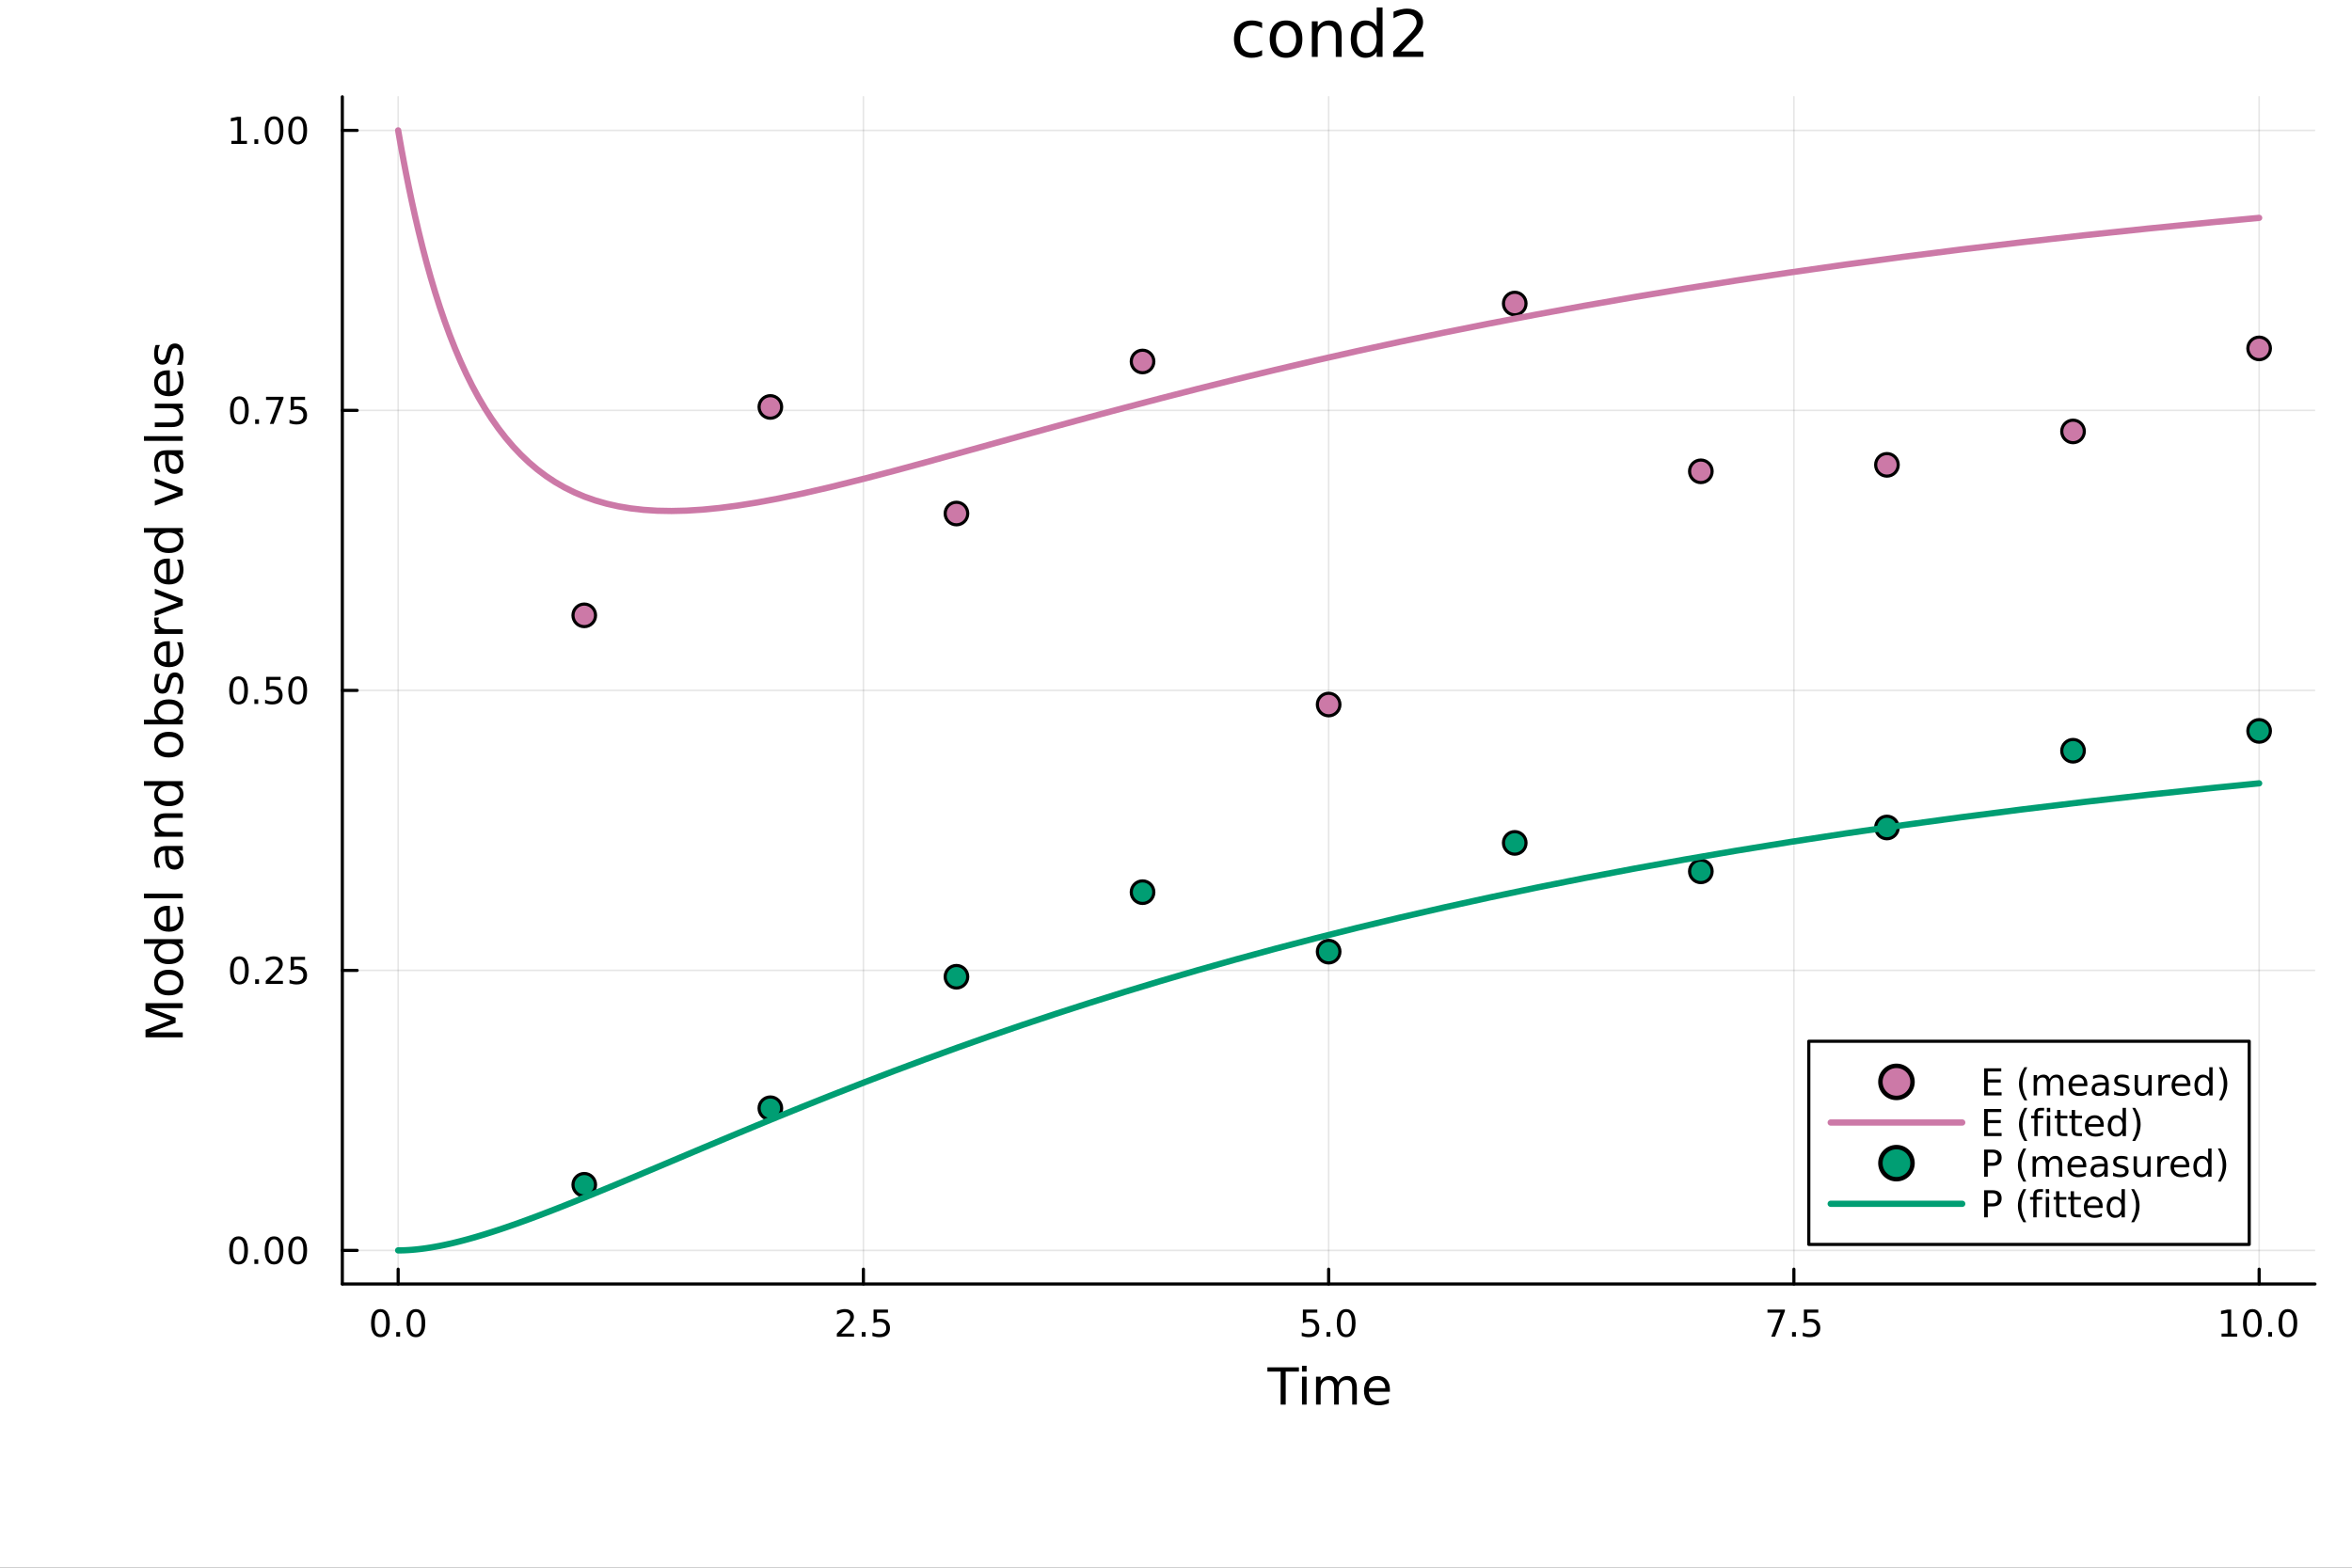 <?xml version="1.0" encoding="utf-8"?>
<svg xmlns="http://www.w3.org/2000/svg" xmlns:xlink="http://www.w3.org/1999/xlink" width="750" height="500" viewBox="0 0 3000 2000">
<rect x="0" y="0" width="3000" height="2000" fill="#333333" stroke="none"/>
<defs>
  <clipPath id="clip790">
    <rect x="0" y="0" width="3000" height="2000"/>
  </clipPath>
</defs>
<path clip-path="url(#clip790)" d="M0 2000 L3000 2000 L3000 0 L0 0  Z" fill="#ffffff" fill-rule="evenodd" fill-opacity="1"/>
<defs>
  <clipPath id="clip791">
    <rect x="600" y="0" width="2101" height="2000"/>
  </clipPath>
</defs>
<path clip-path="url(#clip790)" d="M436.644 1638.08 L2952.76 1638.08 L2952.76 123.472 L436.644 123.472  Z" fill="#ffffff" fill-rule="evenodd" fill-opacity="1"/>
<defs>
  <clipPath id="clip792">
    <rect x="436" y="123" width="2517" height="1516"/>
  </clipPath>
</defs>
<polyline clip-path="url(#clip792)" style="stroke:#000000; stroke-linecap:round; stroke-linejoin:round; stroke-width:2; stroke-opacity:0.1; fill:none" points="507.855,1638.08 507.855,123.472 "/>
<polyline clip-path="url(#clip792)" style="stroke:#000000; stroke-linecap:round; stroke-linejoin:round; stroke-width:2; stroke-opacity:0.1; fill:none" points="1101.28,1638.08 1101.28,123.472 "/>
<polyline clip-path="url(#clip792)" style="stroke:#000000; stroke-linecap:round; stroke-linejoin:round; stroke-width:2; stroke-opacity:0.1; fill:none" points="1694.7,1638.08 1694.7,123.472 "/>
<polyline clip-path="url(#clip792)" style="stroke:#000000; stroke-linecap:round; stroke-linejoin:round; stroke-width:2; stroke-opacity:0.1; fill:none" points="2288.12,1638.08 2288.12,123.472 "/>
<polyline clip-path="url(#clip792)" style="stroke:#000000; stroke-linecap:round; stroke-linejoin:round; stroke-width:2; stroke-opacity:0.1; fill:none" points="2881.55,1638.08 2881.55,123.472 "/>
<polyline clip-path="url(#clip792)" style="stroke:#000000; stroke-linecap:round; stroke-linejoin:round; stroke-width:2; stroke-opacity:0.1; fill:none" points="436.644,1595.21 2952.76,1595.21 "/>
<polyline clip-path="url(#clip792)" style="stroke:#000000; stroke-linecap:round; stroke-linejoin:round; stroke-width:2; stroke-opacity:0.1; fill:none" points="436.644,1237.99 2952.76,1237.99 "/>
<polyline clip-path="url(#clip792)" style="stroke:#000000; stroke-linecap:round; stroke-linejoin:round; stroke-width:2; stroke-opacity:0.1; fill:none" points="436.644,880.775 2952.76,880.775 "/>
<polyline clip-path="url(#clip792)" style="stroke:#000000; stroke-linecap:round; stroke-linejoin:round; stroke-width:2; stroke-opacity:0.1; fill:none" points="436.644,523.557 2952.76,523.557 "/>
<polyline clip-path="url(#clip792)" style="stroke:#000000; stroke-linecap:round; stroke-linejoin:round; stroke-width:2; stroke-opacity:0.1; fill:none" points="436.644,166.338 2952.76,166.338 "/>
<polyline clip-path="url(#clip790)" style="stroke:#000000; stroke-linecap:round; stroke-linejoin:round; stroke-width:4; stroke-opacity:1; fill:none" points="436.644,1638.08 2952.76,1638.08 "/>
<polyline clip-path="url(#clip790)" style="stroke:#000000; stroke-linecap:round; stroke-linejoin:round; stroke-width:4; stroke-opacity:1; fill:none" points="507.855,1638.08 507.855,1619.18 "/>
<polyline clip-path="url(#clip790)" style="stroke:#000000; stroke-linecap:round; stroke-linejoin:round; stroke-width:4; stroke-opacity:1; fill:none" points="1101.28,1638.08 1101.28,1619.18 "/>
<polyline clip-path="url(#clip790)" style="stroke:#000000; stroke-linecap:round; stroke-linejoin:round; stroke-width:4; stroke-opacity:1; fill:none" points="1694.7,1638.08 1694.7,1619.18 "/>
<polyline clip-path="url(#clip790)" style="stroke:#000000; stroke-linecap:round; stroke-linejoin:round; stroke-width:4; stroke-opacity:1; fill:none" points="2288.12,1638.08 2288.12,1619.18 "/>
<polyline clip-path="url(#clip790)" style="stroke:#000000; stroke-linecap:round; stroke-linejoin:round; stroke-width:4; stroke-opacity:1; fill:none" points="2881.55,1638.08 2881.55,1619.18 "/>
<path clip-path="url(#clip790)" d="M485.239 1673.8 Q481.628 1673.8 479.8 1677.36 Q477.994 1680.9 477.994 1688.03 Q477.994 1695.14 479.8 1698.7 Q481.628 1702.25 485.239 1702.25 Q488.874 1702.25 490.679 1698.7 Q492.508 1695.14 492.508 1688.03 Q492.508 1680.9 490.679 1677.36 Q488.874 1673.8 485.239 1673.8 M485.239 1670.09 Q491.05 1670.09 494.105 1674.7 Q497.184 1679.28 497.184 1688.03 Q497.184 1696.76 494.105 1701.37 Q491.05 1705.95 485.239 1705.95 Q479.429 1705.95 476.351 1701.37 Q473.295 1696.76 473.295 1688.03 Q473.295 1679.28 476.351 1674.7 Q479.429 1670.09 485.239 1670.09 Z" fill="#000000" fill-rule="nonzero" fill-opacity="1" /><path clip-path="url(#clip790)" d="M505.401 1699.4 L510.286 1699.4 L510.286 1705.28 L505.401 1705.28 L505.401 1699.4 Z" fill="#000000" fill-rule="nonzero" fill-opacity="1" /><path clip-path="url(#clip790)" d="M530.471 1673.8 Q526.86 1673.8 525.031 1677.36 Q523.225 1680.9 523.225 1688.03 Q523.225 1695.14 525.031 1698.7 Q526.86 1702.25 530.471 1702.25 Q534.105 1702.25 535.911 1698.7 Q537.739 1695.14 537.739 1688.03 Q537.739 1680.9 535.911 1677.36 Q534.105 1673.8 530.471 1673.8 M530.471 1670.09 Q536.281 1670.09 539.336 1674.7 Q542.415 1679.28 542.415 1688.03 Q542.415 1696.76 539.336 1701.37 Q536.281 1705.95 530.471 1705.95 Q524.661 1705.95 521.582 1701.37 Q518.526 1696.76 518.526 1688.03 Q518.526 1679.28 521.582 1674.7 Q524.661 1670.09 530.471 1670.09 Z" fill="#000000" fill-rule="nonzero" fill-opacity="1" /><path clip-path="url(#clip790)" d="M1073.01 1701.34 L1089.33 1701.34 L1089.33 1705.28 L1067.39 1705.28 L1067.39 1701.34 Q1070.05 1698.59 1074.63 1693.96 Q1079.24 1689.31 1080.42 1687.96 Q1082.67 1685.44 1083.55 1683.7 Q1084.45 1681.94 1084.45 1680.25 Q1084.45 1677.5 1082.5 1675.76 Q1080.58 1674.03 1077.48 1674.03 Q1075.28 1674.03 1072.83 1674.79 Q1070.4 1675.56 1067.62 1677.11 L1067.62 1672.38 Q1070.44 1671.25 1072.9 1670.67 Q1075.35 1670.09 1077.39 1670.09 Q1082.76 1670.09 1085.95 1672.78 Q1089.15 1675.46 1089.15 1679.95 Q1089.15 1682.08 1088.34 1684 Q1087.55 1685.9 1085.44 1688.5 Q1084.87 1689.17 1081.76 1692.38 Q1078.66 1695.58 1073.01 1701.34 Z" fill="#000000" fill-rule="nonzero" fill-opacity="1" /><path clip-path="url(#clip790)" d="M1099.15 1699.4 L1104.03 1699.4 L1104.03 1705.28 L1099.15 1705.28 L1099.15 1699.4 Z" fill="#000000" fill-rule="nonzero" fill-opacity="1" /><path clip-path="url(#clip790)" d="M1114.26 1670.72 L1132.62 1670.72 L1132.62 1674.65 L1118.55 1674.65 L1118.55 1683.12 Q1119.56 1682.78 1120.58 1682.62 Q1121.6 1682.43 1122.62 1682.43 Q1128.41 1682.43 1131.79 1685.6 Q1135.17 1688.77 1135.17 1694.19 Q1135.17 1699.77 1131.69 1702.87 Q1128.22 1705.95 1121.9 1705.95 Q1119.73 1705.95 1117.46 1705.58 Q1115.21 1705.21 1112.81 1704.47 L1112.81 1699.77 Q1114.89 1700.9 1117.11 1701.46 Q1119.33 1702.01 1121.81 1702.01 Q1125.81 1702.01 1128.15 1699.91 Q1130.49 1697.8 1130.49 1694.19 Q1130.49 1690.58 1128.15 1688.47 Q1125.81 1686.37 1121.81 1686.37 Q1119.93 1686.37 1118.06 1686.78 Q1116.21 1687.2 1114.26 1688.08 L1114.26 1670.72 Z" fill="#000000" fill-rule="nonzero" fill-opacity="1" /><path clip-path="url(#clip790)" d="M1661.86 1670.72 L1680.22 1670.72 L1680.22 1674.65 L1666.15 1674.65 L1666.15 1683.12 Q1667.17 1682.78 1668.18 1682.62 Q1669.2 1682.43 1670.22 1682.43 Q1676.01 1682.43 1679.39 1685.6 Q1682.77 1688.77 1682.77 1694.19 Q1682.77 1699.77 1679.3 1702.87 Q1675.82 1705.95 1669.5 1705.95 Q1667.33 1705.95 1665.06 1705.58 Q1662.81 1705.21 1660.41 1704.47 L1660.41 1699.77 Q1662.49 1700.9 1664.71 1701.46 Q1666.93 1702.01 1669.41 1702.01 Q1673.42 1702.01 1675.75 1699.91 Q1678.09 1697.8 1678.09 1694.19 Q1678.09 1690.58 1675.75 1688.47 Q1673.42 1686.37 1669.41 1686.37 Q1667.54 1686.37 1665.66 1686.78 Q1663.81 1687.2 1661.86 1688.08 L1661.86 1670.72 Z" fill="#000000" fill-rule="nonzero" fill-opacity="1" /><path clip-path="url(#clip790)" d="M1691.98 1699.4 L1696.86 1699.4 L1696.86 1705.28 L1691.98 1705.28 L1691.98 1699.4 Z" fill="#000000" fill-rule="nonzero" fill-opacity="1" /><path clip-path="url(#clip790)" d="M1717.05 1673.8 Q1713.44 1673.8 1711.61 1677.36 Q1709.8 1680.9 1709.8 1688.03 Q1709.8 1695.14 1711.61 1698.7 Q1713.44 1702.25 1717.05 1702.25 Q1720.68 1702.25 1722.49 1698.7 Q1724.32 1695.14 1724.32 1688.03 Q1724.32 1680.9 1722.49 1677.36 Q1720.68 1673.8 1717.05 1673.8 M1717.05 1670.09 Q1722.86 1670.09 1725.92 1674.7 Q1728.99 1679.28 1728.99 1688.03 Q1728.99 1696.76 1725.92 1701.37 Q1722.86 1705.95 1717.05 1705.95 Q1711.24 1705.95 1708.16 1701.37 Q1705.11 1696.76 1705.11 1688.03 Q1705.11 1679.28 1708.16 1674.7 Q1711.24 1670.09 1717.05 1670.09 Z" fill="#000000" fill-rule="nonzero" fill-opacity="1" /><path clip-path="url(#clip790)" d="M2254.44 1670.72 L2276.66 1670.72 L2276.66 1672.71 L2264.12 1705.28 L2259.23 1705.28 L2271.04 1674.65 L2254.44 1674.65 L2254.44 1670.72 Z" fill="#000000" fill-rule="nonzero" fill-opacity="1" /><path clip-path="url(#clip790)" d="M2285.78 1699.4 L2290.67 1699.4 L2290.67 1705.28 L2285.78 1705.28 L2285.78 1699.4 Z" fill="#000000" fill-rule="nonzero" fill-opacity="1" /><path clip-path="url(#clip790)" d="M2300.9 1670.72 L2319.26 1670.72 L2319.26 1674.65 L2305.18 1674.65 L2305.18 1683.12 Q2306.2 1682.78 2307.22 1682.62 Q2308.24 1682.43 2309.26 1682.43 Q2315.04 1682.43 2318.42 1685.6 Q2321.8 1688.77 2321.8 1694.19 Q2321.8 1699.77 2318.33 1702.87 Q2314.86 1705.95 2308.54 1705.95 Q2306.36 1705.95 2304.09 1705.58 Q2301.85 1705.21 2299.44 1704.47 L2299.44 1699.77 Q2301.53 1700.9 2303.75 1701.46 Q2305.97 1702.01 2308.45 1702.01 Q2312.45 1702.01 2314.79 1699.91 Q2317.13 1697.8 2317.13 1694.19 Q2317.13 1690.58 2314.79 1688.47 Q2312.45 1686.37 2308.45 1686.37 Q2306.57 1686.37 2304.7 1686.78 Q2302.84 1687.2 2300.9 1688.08 L2300.9 1670.72 Z" fill="#000000" fill-rule="nonzero" fill-opacity="1" /><path clip-path="url(#clip790)" d="M2833.62 1701.34 L2841.26 1701.34 L2841.26 1674.98 L2832.95 1676.64 L2832.95 1672.38 L2841.21 1670.72 L2845.89 1670.72 L2845.89 1701.34 L2853.52 1701.34 L2853.52 1705.28 L2833.62 1705.28 L2833.62 1701.34 Z" fill="#000000" fill-rule="nonzero" fill-opacity="1" /><path clip-path="url(#clip790)" d="M2872.97 1673.8 Q2869.36 1673.8 2867.53 1677.36 Q2865.72 1680.9 2865.72 1688.03 Q2865.72 1695.14 2867.53 1698.7 Q2869.36 1702.25 2872.97 1702.25 Q2876.6 1702.25 2878.41 1698.7 Q2880.24 1695.14 2880.24 1688.03 Q2880.24 1680.9 2878.41 1677.36 Q2876.6 1673.8 2872.97 1673.8 M2872.97 1670.09 Q2878.78 1670.09 2881.83 1674.7 Q2884.91 1679.28 2884.91 1688.03 Q2884.91 1696.76 2881.83 1701.37 Q2878.78 1705.95 2872.97 1705.95 Q2867.16 1705.95 2864.08 1701.37 Q2861.02 1696.76 2861.02 1688.03 Q2861.02 1679.28 2864.08 1674.7 Q2867.16 1670.09 2872.97 1670.09 Z" fill="#000000" fill-rule="nonzero" fill-opacity="1" /><path clip-path="url(#clip790)" d="M2893.13 1699.4 L2898.02 1699.4 L2898.02 1705.28 L2893.13 1705.28 L2893.13 1699.4 Z" fill="#000000" fill-rule="nonzero" fill-opacity="1" /><path clip-path="url(#clip790)" d="M2918.2 1673.8 Q2914.59 1673.8 2912.76 1677.36 Q2910.95 1680.9 2910.95 1688.03 Q2910.95 1695.14 2912.76 1698.7 Q2914.59 1702.25 2918.2 1702.25 Q2921.83 1702.25 2923.64 1698.7 Q2925.47 1695.14 2925.47 1688.03 Q2925.47 1680.9 2923.64 1677.36 Q2921.83 1673.8 2918.2 1673.8 M2918.2 1670.09 Q2924.01 1670.09 2927.07 1674.7 Q2930.14 1679.28 2930.14 1688.03 Q2930.14 1696.76 2927.07 1701.37 Q2924.01 1705.95 2918.2 1705.95 Q2912.39 1705.95 2909.31 1701.37 Q2906.26 1696.76 2906.26 1688.03 Q2906.26 1679.28 2909.31 1674.7 Q2912.39 1670.09 2918.2 1670.09 Z" fill="#000000" fill-rule="nonzero" fill-opacity="1" /><path clip-path="url(#clip790)" d="M1616.58 1744.42 L1656.78 1744.42 L1656.78 1749.83 L1639.91 1749.83 L1639.91 1791.94 L1633.45 1791.94 L1633.45 1749.83 L1616.58 1749.83 L1616.58 1744.42 Z" fill="#000000" fill-rule="nonzero" fill-opacity="1" /><path clip-path="url(#clip790)" d="M1660.72 1756.29 L1666.58 1756.29 L1666.58 1791.94 L1660.72 1791.94 L1660.72 1756.29 M1660.72 1742.42 L1666.58 1742.42 L1666.58 1749.83 L1660.72 1749.83 L1660.72 1742.42 Z" fill="#000000" fill-rule="nonzero" fill-opacity="1" /><path clip-path="url(#clip790)" d="M1706.59 1763.14 Q1708.78 1759.19 1711.84 1757.31 Q1714.9 1755.43 1719.03 1755.43 Q1724.6 1755.43 1727.63 1759.35 Q1730.65 1763.23 1730.65 1770.43 L1730.65 1791.94 L1724.76 1791.94 L1724.76 1770.62 Q1724.76 1765.49 1722.95 1763.01 Q1721.13 1760.53 1717.41 1760.53 Q1712.86 1760.53 1710.22 1763.55 Q1707.57 1766.57 1707.57 1771.79 L1707.57 1791.94 L1701.69 1791.94 L1701.69 1770.62 Q1701.69 1765.46 1699.87 1763.01 Q1698.06 1760.53 1694.27 1760.53 Q1689.78 1760.53 1687.14 1763.58 Q1684.5 1766.61 1684.5 1771.79 L1684.5 1791.94 L1678.61 1791.94 L1678.61 1756.29 L1684.5 1756.29 L1684.5 1761.83 Q1686.5 1758.55 1689.31 1756.99 Q1692.11 1755.43 1695.96 1755.43 Q1699.84 1755.43 1702.55 1757.41 Q1705.28 1759.38 1706.59 1763.14 Z" fill="#000000" fill-rule="nonzero" fill-opacity="1" /><path clip-path="url(#clip790)" d="M1772.82 1772.65 L1772.82 1775.52 L1745.9 1775.52 Q1746.28 1781.57 1749.52 1784.75 Q1752.8 1787.9 1758.63 1787.9 Q1762 1787.9 1765.15 1787.07 Q1768.34 1786.24 1771.45 1784.59 L1771.45 1790.13 Q1768.3 1791.46 1764.99 1792.16 Q1761.68 1792.86 1758.28 1792.86 Q1749.75 1792.86 1744.75 1787.9 Q1739.79 1782.93 1739.79 1774.47 Q1739.79 1765.71 1744.5 1760.59 Q1749.24 1755.43 1757.26 1755.43 Q1764.45 1755.43 1768.62 1760.08 Q1772.82 1764.7 1772.82 1772.65 M1766.97 1770.93 Q1766.9 1766.13 1764.26 1763.26 Q1761.65 1760.4 1757.32 1760.4 Q1752.42 1760.4 1749.46 1763.17 Q1746.53 1765.94 1746.09 1770.97 L1766.97 1770.93 Z" fill="#000000" fill-rule="nonzero" fill-opacity="1" /><polyline clip-path="url(#clip790)" style="stroke:#000000; stroke-linecap:round; stroke-linejoin:round; stroke-width:4; stroke-opacity:1; fill:none" points="436.644,1638.08 436.644,123.472 "/>
<polyline clip-path="url(#clip790)" style="stroke:#000000; stroke-linecap:round; stroke-linejoin:round; stroke-width:4; stroke-opacity:1; fill:none" points="436.644,1595.21 455.542,1595.21 "/>
<polyline clip-path="url(#clip790)" style="stroke:#000000; stroke-linecap:round; stroke-linejoin:round; stroke-width:4; stroke-opacity:1; fill:none" points="436.644,1237.99 455.542,1237.99 "/>
<polyline clip-path="url(#clip790)" style="stroke:#000000; stroke-linecap:round; stroke-linejoin:round; stroke-width:4; stroke-opacity:1; fill:none" points="436.644,880.775 455.542,880.775 "/>
<polyline clip-path="url(#clip790)" style="stroke:#000000; stroke-linecap:round; stroke-linejoin:round; stroke-width:4; stroke-opacity:1; fill:none" points="436.644,523.557 455.542,523.557 "/>
<polyline clip-path="url(#clip790)" style="stroke:#000000; stroke-linecap:round; stroke-linejoin:round; stroke-width:4; stroke-opacity:1; fill:none" points="436.644,166.338 455.542,166.338 "/>
<path clip-path="url(#clip790)" d="M304.307 1581.01 Q300.696 1581.01 298.867 1584.57 Q297.062 1588.12 297.062 1595.25 Q297.062 1602.35 298.867 1605.92 Q300.696 1609.46 304.307 1609.46 Q307.941 1609.46 309.747 1605.92 Q311.575 1602.35 311.575 1595.25 Q311.575 1588.12 309.747 1584.57 Q307.941 1581.01 304.307 1581.01 M304.307 1577.31 Q310.117 1577.31 313.173 1581.91 Q316.251 1586.5 316.251 1595.25 Q316.251 1603.97 313.173 1608.58 Q310.117 1613.16 304.307 1613.16 Q298.497 1613.16 295.418 1608.58 Q292.363 1603.97 292.363 1595.25 Q292.363 1586.5 295.418 1581.91 Q298.497 1577.31 304.307 1577.31 Z" fill="#000000" fill-rule="nonzero" fill-opacity="1" /><path clip-path="url(#clip790)" d="M324.469 1606.61 L329.353 1606.61 L329.353 1612.49 L324.469 1612.49 L324.469 1606.61 Z" fill="#000000" fill-rule="nonzero" fill-opacity="1" /><path clip-path="url(#clip790)" d="M349.538 1581.01 Q345.927 1581.01 344.098 1584.57 Q342.293 1588.12 342.293 1595.25 Q342.293 1602.35 344.098 1605.92 Q345.927 1609.46 349.538 1609.46 Q353.172 1609.46 354.978 1605.92 Q356.807 1602.35 356.807 1595.25 Q356.807 1588.12 354.978 1584.57 Q353.172 1581.01 349.538 1581.01 M349.538 1577.31 Q355.348 1577.31 358.404 1581.91 Q361.483 1586.5 361.483 1595.25 Q361.483 1603.97 358.404 1608.58 Q355.348 1613.16 349.538 1613.16 Q343.728 1613.16 340.649 1608.58 Q337.594 1603.97 337.594 1595.25 Q337.594 1586.5 340.649 1581.91 Q343.728 1577.31 349.538 1577.31 Z" fill="#000000" fill-rule="nonzero" fill-opacity="1" /><path clip-path="url(#clip790)" d="M379.7 1581.01 Q376.089 1581.01 374.26 1584.57 Q372.455 1588.12 372.455 1595.25 Q372.455 1602.35 374.26 1605.92 Q376.089 1609.46 379.7 1609.46 Q383.334 1609.46 385.14 1605.92 Q386.968 1602.35 386.968 1595.25 Q386.968 1588.12 385.14 1584.57 Q383.334 1581.01 379.7 1581.01 M379.7 1577.31 Q385.51 1577.31 388.566 1581.91 Q391.644 1586.5 391.644 1595.25 Q391.644 1603.97 388.566 1608.58 Q385.51 1613.16 379.7 1613.16 Q373.89 1613.16 370.811 1608.58 Q367.756 1603.97 367.756 1595.25 Q367.756 1586.5 370.811 1581.91 Q373.89 1577.31 379.7 1577.31 Z" fill="#000000" fill-rule="nonzero" fill-opacity="1" /><path clip-path="url(#clip790)" d="M305.302 1223.79 Q301.691 1223.79 299.862 1227.36 Q298.057 1230.9 298.057 1238.03 Q298.057 1245.13 299.862 1248.7 Q301.691 1252.24 305.302 1252.24 Q308.937 1252.24 310.742 1248.7 Q312.571 1245.13 312.571 1238.03 Q312.571 1230.9 310.742 1227.36 Q308.937 1223.79 305.302 1223.79 M305.302 1220.09 Q311.112 1220.09 314.168 1224.69 Q317.247 1229.28 317.247 1238.03 Q317.247 1246.75 314.168 1251.36 Q311.112 1255.94 305.302 1255.94 Q299.492 1255.94 296.413 1251.36 Q293.358 1246.75 293.358 1238.03 Q293.358 1229.28 296.413 1224.69 Q299.492 1220.09 305.302 1220.09 Z" fill="#000000" fill-rule="nonzero" fill-opacity="1" /><path clip-path="url(#clip790)" d="M325.464 1249.39 L330.348 1249.39 L330.348 1255.27 L325.464 1255.27 L325.464 1249.39 Z" fill="#000000" fill-rule="nonzero" fill-opacity="1" /><path clip-path="url(#clip790)" d="M344.561 1251.34 L360.881 1251.34 L360.881 1255.27 L338.936 1255.27 L338.936 1251.34 Q341.598 1248.58 346.182 1243.95 Q350.788 1239.3 351.969 1237.96 Q354.214 1235.44 355.094 1233.7 Q355.996 1231.94 355.996 1230.25 Q355.996 1227.5 354.052 1225.76 Q352.131 1224.02 349.029 1224.02 Q346.83 1224.02 344.376 1224.79 Q341.946 1225.55 339.168 1227.1 L339.168 1222.38 Q341.992 1221.25 344.446 1220.67 Q346.899 1220.09 348.936 1220.09 Q354.307 1220.09 357.501 1222.77 Q360.695 1225.46 360.695 1229.95 Q360.695 1232.08 359.885 1234 Q359.098 1235.9 356.992 1238.49 Q356.413 1239.16 353.311 1242.38 Q350.209 1245.57 344.561 1251.34 Z" fill="#000000" fill-rule="nonzero" fill-opacity="1" /><path clip-path="url(#clip790)" d="M370.742 1220.71 L389.098 1220.71 L389.098 1224.65 L375.024 1224.65 L375.024 1233.12 Q376.043 1232.77 377.061 1232.61 Q378.08 1232.43 379.098 1232.43 Q384.885 1232.43 388.265 1235.6 Q391.644 1238.77 391.644 1244.19 Q391.644 1249.76 388.172 1252.87 Q384.7 1255.94 378.381 1255.94 Q376.205 1255.94 373.936 1255.57 Q371.691 1255.2 369.283 1254.46 L369.283 1249.76 Q371.367 1250.9 373.589 1251.45 Q375.811 1252.01 378.288 1252.01 Q382.293 1252.01 384.631 1249.9 Q386.968 1247.8 386.968 1244.19 Q386.968 1240.57 384.631 1238.47 Q382.293 1236.36 378.288 1236.36 Q376.413 1236.36 374.538 1236.78 Q372.686 1237.19 370.742 1238.07 L370.742 1220.71 Z" fill="#000000" fill-rule="nonzero" fill-opacity="1" /><path clip-path="url(#clip790)" d="M304.307 866.573 Q300.696 866.573 298.867 870.138 Q297.062 873.68 297.062 880.81 Q297.062 887.916 298.867 891.481 Q300.696 895.022 304.307 895.022 Q307.941 895.022 309.747 891.481 Q311.575 887.916 311.575 880.81 Q311.575 873.68 309.747 870.138 Q307.941 866.573 304.307 866.573 M304.307 862.87 Q310.117 862.87 313.173 867.476 Q316.251 872.06 316.251 880.81 Q316.251 889.536 313.173 894.143 Q310.117 898.726 304.307 898.726 Q298.497 898.726 295.418 894.143 Q292.363 889.536 292.363 880.81 Q292.363 872.06 295.418 867.476 Q298.497 862.87 304.307 862.87 Z" fill="#000000" fill-rule="nonzero" fill-opacity="1" /><path clip-path="url(#clip790)" d="M324.469 892.175 L329.353 892.175 L329.353 898.055 L324.469 898.055 L324.469 892.175 Z" fill="#000000" fill-rule="nonzero" fill-opacity="1" /><path clip-path="url(#clip790)" d="M339.584 863.495 L357.941 863.495 L357.941 867.43 L343.867 867.43 L343.867 875.902 Q344.885 875.555 345.904 875.393 Q346.922 875.208 347.941 875.208 Q353.728 875.208 357.108 878.379 Q360.487 881.55 360.487 886.967 Q360.487 892.546 357.015 895.647 Q353.543 898.726 347.223 898.726 Q345.047 898.726 342.779 898.356 Q340.534 897.985 338.126 897.245 L338.126 892.546 Q340.209 893.68 342.432 894.235 Q344.654 894.791 347.131 894.791 Q351.135 894.791 353.473 892.684 Q355.811 890.578 355.811 886.967 Q355.811 883.356 353.473 881.249 Q351.135 879.143 347.131 879.143 Q345.256 879.143 343.381 879.56 Q341.529 879.976 339.584 880.856 L339.584 863.495 Z" fill="#000000" fill-rule="nonzero" fill-opacity="1" /><path clip-path="url(#clip790)" d="M379.7 866.573 Q376.089 866.573 374.26 870.138 Q372.455 873.68 372.455 880.81 Q372.455 887.916 374.26 891.481 Q376.089 895.022 379.7 895.022 Q383.334 895.022 385.14 891.481 Q386.968 887.916 386.968 880.81 Q386.968 873.68 385.14 870.138 Q383.334 866.573 379.7 866.573 M379.7 862.87 Q385.51 862.87 388.566 867.476 Q391.644 872.06 391.644 880.81 Q391.644 889.536 388.566 894.143 Q385.51 898.726 379.7 898.726 Q373.89 898.726 370.811 894.143 Q367.756 889.536 367.756 880.81 Q367.756 872.06 370.811 867.476 Q373.89 862.87 379.7 862.87 Z" fill="#000000" fill-rule="nonzero" fill-opacity="1" /><path clip-path="url(#clip790)" d="M305.302 509.355 Q301.691 509.355 299.862 512.92 Q298.057 516.462 298.057 523.591 Q298.057 530.698 299.862 534.263 Q301.691 537.804 305.302 537.804 Q308.937 537.804 310.742 534.263 Q312.571 530.698 312.571 523.591 Q312.571 516.462 310.742 512.92 Q308.937 509.355 305.302 509.355 M305.302 505.652 Q311.112 505.652 314.168 510.258 Q317.247 514.841 317.247 523.591 Q317.247 532.318 314.168 536.925 Q311.112 541.508 305.302 541.508 Q299.492 541.508 296.413 536.925 Q293.358 532.318 293.358 523.591 Q293.358 514.841 296.413 510.258 Q299.492 505.652 305.302 505.652 Z" fill="#000000" fill-rule="nonzero" fill-opacity="1" /><path clip-path="url(#clip790)" d="M325.464 534.957 L330.348 534.957 L330.348 540.837 L325.464 540.837 L325.464 534.957 Z" fill="#000000" fill-rule="nonzero" fill-opacity="1" /><path clip-path="url(#clip790)" d="M339.353 506.277 L361.575 506.277 L361.575 508.267 L349.029 540.837 L344.145 540.837 L355.95 510.212 L339.353 510.212 L339.353 506.277 Z" fill="#000000" fill-rule="nonzero" fill-opacity="1" /><path clip-path="url(#clip790)" d="M370.742 506.277 L389.098 506.277 L389.098 510.212 L375.024 510.212 L375.024 518.684 Q376.043 518.337 377.061 518.175 Q378.08 517.989 379.098 517.989 Q384.885 517.989 388.265 521.161 Q391.644 524.332 391.644 529.749 Q391.644 535.327 388.172 538.429 Q384.7 541.508 378.381 541.508 Q376.205 541.508 373.936 541.137 Q371.691 540.767 369.283 540.026 L369.283 535.327 Q371.367 536.462 373.589 537.017 Q375.811 537.573 378.288 537.573 Q382.293 537.573 384.631 535.466 Q386.968 533.36 386.968 529.749 Q386.968 526.138 384.631 524.031 Q382.293 521.925 378.288 521.925 Q376.413 521.925 374.538 522.341 Q372.686 522.758 370.742 523.638 L370.742 506.277 Z" fill="#000000" fill-rule="nonzero" fill-opacity="1" /><path clip-path="url(#clip790)" d="M295.117 179.683 L302.756 179.683 L302.756 153.318 L294.446 154.984 L294.446 150.725 L302.71 149.058 L307.386 149.058 L307.386 179.683 L315.024 179.683 L315.024 183.618 L295.117 183.618 L295.117 179.683 Z" fill="#000000" fill-rule="nonzero" fill-opacity="1" /><path clip-path="url(#clip790)" d="M324.469 177.739 L329.353 177.739 L329.353 183.618 L324.469 183.618 L324.469 177.739 Z" fill="#000000" fill-rule="nonzero" fill-opacity="1" /><path clip-path="url(#clip790)" d="M349.538 152.137 Q345.927 152.137 344.098 155.702 Q342.293 159.243 342.293 166.373 Q342.293 173.479 344.098 177.044 Q345.927 180.586 349.538 180.586 Q353.172 180.586 354.978 177.044 Q356.807 173.479 356.807 166.373 Q356.807 159.243 354.978 155.702 Q353.172 152.137 349.538 152.137 M349.538 148.433 Q355.348 148.433 358.404 153.04 Q361.483 157.623 361.483 166.373 Q361.483 175.1 358.404 179.706 Q355.348 184.29 349.538 184.29 Q343.728 184.29 340.649 179.706 Q337.594 175.1 337.594 166.373 Q337.594 157.623 340.649 153.04 Q343.728 148.433 349.538 148.433 Z" fill="#000000" fill-rule="nonzero" fill-opacity="1" /><path clip-path="url(#clip790)" d="M379.7 152.137 Q376.089 152.137 374.26 155.702 Q372.455 159.243 372.455 166.373 Q372.455 173.479 374.26 177.044 Q376.089 180.586 379.7 180.586 Q383.334 180.586 385.14 177.044 Q386.968 173.479 386.968 166.373 Q386.968 159.243 385.14 155.702 Q383.334 152.137 379.7 152.137 M379.7 148.433 Q385.51 148.433 388.566 153.04 Q391.644 157.623 391.644 166.373 Q391.644 175.1 388.566 179.706 Q385.51 184.29 379.7 184.29 Q373.89 184.29 370.811 179.706 Q367.756 175.1 367.756 166.373 Q367.756 157.623 370.811 153.04 Q373.89 148.433 379.7 148.433 Z" fill="#000000" fill-rule="nonzero" fill-opacity="1" /><path clip-path="url(#clip790)" d="M185.587 1323.33 L185.587 1313.75 L217.924 1301.63 L185.587 1289.44 L185.587 1279.86 L233.107 1279.86 L233.107 1286.13 L191.379 1286.13 L223.972 1298.38 L223.972 1304.84 L191.379 1317.1 L233.107 1317.1 L233.107 1323.33 L185.587 1323.33 Z" fill="#000000" fill-rule="nonzero" fill-opacity="1" /><path clip-path="url(#clip790)" d="M201.564 1253.53 Q201.564 1258.25 205.257 1260.98 Q208.917 1263.72 215.314 1263.72 Q221.712 1263.72 225.404 1261.01 Q229.064 1258.28 229.064 1253.53 Q229.064 1248.86 225.372 1246.12 Q221.68 1243.38 215.314 1243.38 Q208.98 1243.38 205.288 1246.12 Q201.564 1248.86 201.564 1253.53 M196.599 1253.53 Q196.599 1245.9 201.564 1241.54 Q206.53 1237.17 215.314 1237.17 Q224.067 1237.17 229.064 1241.54 Q234.03 1245.9 234.03 1253.53 Q234.03 1261.21 229.064 1265.57 Q224.067 1269.89 215.314 1269.89 Q206.53 1269.89 201.564 1265.57 Q196.599 1261.21 196.599 1253.53 Z" fill="#000000" fill-rule="nonzero" fill-opacity="1" /><path clip-path="url(#clip790)" d="M202.869 1204.01 L183.581 1204.01 L183.581 1198.15 L233.107 1198.15 L233.107 1204.01 L227.759 1204.01 Q230.942 1205.86 232.502 1208.69 Q234.03 1211.49 234.03 1215.44 Q234.03 1221.9 228.873 1225.97 Q223.717 1230.01 215.314 1230.01 Q206.912 1230.01 201.755 1225.97 Q196.599 1221.9 196.599 1215.44 Q196.599 1211.49 198.159 1208.69 Q199.687 1205.86 202.869 1204.01 M215.314 1223.97 Q221.776 1223.97 225.468 1221.32 Q229.128 1218.65 229.128 1214 Q229.128 1209.36 225.468 1206.68 Q221.776 1204.01 215.314 1204.01 Q208.853 1204.01 205.193 1206.68 Q201.501 1209.36 201.501 1214 Q201.501 1218.65 205.193 1221.32 Q208.853 1223.97 215.314 1223.97 Z" fill="#000000" fill-rule="nonzero" fill-opacity="1" /><path clip-path="url(#clip790)" d="M213.818 1155.6 L216.683 1155.6 L216.683 1182.53 Q222.73 1182.14 225.913 1178.9 Q229.064 1175.62 229.064 1169.79 Q229.064 1166.42 228.237 1163.27 Q227.409 1160.09 225.754 1156.97 L231.292 1156.97 Q232.629 1160.12 233.329 1163.43 Q234.03 1166.74 234.03 1170.14 Q234.03 1178.67 229.064 1183.67 Q224.099 1188.64 215.633 1188.64 Q206.88 1188.64 201.755 1183.93 Q196.599 1179.18 196.599 1171.16 Q196.599 1163.97 201.246 1159.8 Q205.861 1155.6 213.818 1155.6 M212.1 1161.45 Q207.294 1161.52 204.429 1164.16 Q201.564 1166.77 201.564 1171.1 Q201.564 1176 204.334 1178.96 Q207.103 1181.89 212.132 1182.33 L212.1 1161.45 Z" fill="#000000" fill-rule="nonzero" fill-opacity="1" /><path clip-path="url(#clip790)" d="M183.581 1145.99 L183.581 1140.13 L233.107 1140.13 L233.107 1145.99 L183.581 1145.99 Z" fill="#000000" fill-rule="nonzero" fill-opacity="1" /><path clip-path="url(#clip790)" d="M215.187 1090.95 Q215.187 1098.05 216.81 1100.79 Q218.434 1103.53 222.348 1103.53 Q225.468 1103.53 227.314 1101.49 Q229.128 1099.42 229.128 1095.89 Q229.128 1091.02 225.69 1088.09 Q222.221 1085.13 216.492 1085.13 L215.187 1085.13 L215.187 1090.95 M212.768 1079.27 L233.107 1079.27 L233.107 1085.13 L227.696 1085.13 Q230.942 1087.14 232.502 1090.13 Q234.03 1093.12 234.03 1097.45 Q234.03 1102.92 230.974 1106.17 Q227.887 1109.38 222.73 1109.38 Q216.715 1109.38 213.659 1105.37 Q210.604 1101.33 210.604 1093.34 L210.604 1085.13 L210.031 1085.13 Q205.989 1085.13 203.792 1087.8 Q201.564 1090.45 201.564 1095.25 Q201.564 1098.31 202.296 1101.2 Q203.029 1104.1 204.493 1106.77 L199.082 1106.77 Q197.841 1103.56 197.236 1100.53 Q196.599 1097.51 196.599 1094.65 Q196.599 1086.91 200.61 1083.09 Q204.62 1079.27 212.768 1079.27 Z" fill="#000000" fill-rule="nonzero" fill-opacity="1" /><path clip-path="url(#clip790)" d="M211.59 1037.58 L233.107 1037.58 L233.107 1043.43 L211.781 1043.43 Q206.721 1043.43 204.206 1045.41 Q201.692 1047.38 201.692 1051.33 Q201.692 1056.07 204.715 1058.81 Q207.739 1061.54 212.959 1061.54 L233.107 1061.54 L233.107 1067.43 L197.459 1067.43 L197.459 1061.54 L202.997 1061.54 Q199.782 1059.44 198.191 1056.61 Q196.599 1053.75 196.599 1050.02 Q196.599 1043.88 200.419 1040.73 Q204.206 1037.58 211.59 1037.58 Z" fill="#000000" fill-rule="nonzero" fill-opacity="1" /><path clip-path="url(#clip790)" d="M202.869 1002.44 L183.581 1002.44 L183.581 996.583 L233.107 996.583 L233.107 1002.44 L227.759 1002.44 Q230.942 1004.29 232.502 1007.12 Q234.03 1009.92 234.03 1013.87 Q234.03 1020.33 228.873 1024.4 Q223.717 1028.44 215.314 1028.44 Q206.912 1028.44 201.755 1024.4 Q196.599 1020.33 196.599 1013.87 Q196.599 1009.92 198.159 1007.12 Q199.687 1004.29 202.869 1002.44 M215.314 1022.4 Q221.776 1022.4 225.468 1019.75 Q229.128 1017.08 229.128 1012.43 Q229.128 1007.79 225.468 1005.11 Q221.776 1002.44 215.314 1002.44 Q208.853 1002.44 205.193 1005.11 Q201.501 1007.79 201.501 1012.43 Q201.501 1017.08 205.193 1019.75 Q208.853 1022.4 215.314 1022.4 Z" fill="#000000" fill-rule="nonzero" fill-opacity="1" /><path clip-path="url(#clip790)" d="M201.564 949.986 Q201.564 954.697 205.257 957.434 Q208.917 960.171 215.314 960.171 Q221.712 960.171 225.404 957.466 Q229.064 954.728 229.064 949.986 Q229.064 945.307 225.372 942.57 Q221.68 939.833 215.314 939.833 Q208.98 939.833 205.288 942.57 Q201.564 945.307 201.564 949.986 M196.599 949.986 Q196.599 942.347 201.564 937.987 Q206.53 933.626 215.314 933.626 Q224.067 933.626 229.064 937.987 Q234.03 942.347 234.03 949.986 Q234.03 957.657 229.064 962.017 Q224.067 966.346 215.314 966.346 Q206.53 966.346 201.564 962.017 Q196.599 957.657 196.599 949.986 Z" fill="#000000" fill-rule="nonzero" fill-opacity="1" /><path clip-path="url(#clip790)" d="M215.314 898.328 Q208.853 898.328 205.193 901.002 Q201.501 903.644 201.501 908.291 Q201.501 912.938 205.193 915.611 Q208.853 918.253 215.314 918.253 Q221.776 918.253 225.468 915.611 Q229.128 912.938 229.128 908.291 Q229.128 903.644 225.468 901.002 Q221.776 898.328 215.314 898.328 M202.869 918.253 Q199.687 916.407 198.159 913.606 Q196.599 910.773 196.599 906.858 Q196.599 900.365 201.755 896.323 Q206.912 892.249 215.314 892.249 Q223.717 892.249 228.873 896.323 Q234.03 900.365 234.03 906.858 Q234.03 910.773 232.502 913.606 Q230.942 916.407 227.759 918.253 L233.107 918.253 L233.107 924.141 L183.581 924.141 L183.581 918.253 L202.869 918.253 Z" fill="#000000" fill-rule="nonzero" fill-opacity="1" /><path clip-path="url(#clip790)" d="M198.509 859.816 L204.047 859.816 Q202.774 862.298 202.137 864.972 Q201.501 867.646 201.501 870.51 Q201.501 874.871 202.838 877.067 Q204.174 879.231 206.848 879.231 Q208.885 879.231 210.063 877.672 Q211.208 876.112 212.259 871.401 L212.704 869.396 Q214.041 863.158 216.492 860.548 Q218.911 857.906 223.272 857.906 Q228.237 857.906 231.133 861.853 Q234.03 865.768 234.03 872.643 Q234.03 875.507 233.457 878.626 Q232.916 881.714 231.802 885.151 L225.754 885.151 Q227.441 881.905 228.3 878.754 Q229.128 875.603 229.128 872.515 Q229.128 868.378 227.727 866.15 Q226.295 863.922 223.717 863.922 Q221.33 863.922 220.057 865.545 Q218.784 867.136 217.606 872.579 L217.129 874.616 Q215.983 880.059 213.627 882.478 Q211.24 884.897 207.103 884.897 Q202.074 884.897 199.336 881.332 Q196.599 877.767 196.599 871.21 Q196.599 867.964 197.077 865.099 Q197.554 862.235 198.509 859.816 Z" fill="#000000" fill-rule="nonzero" fill-opacity="1" /><path clip-path="url(#clip790)" d="M213.818 818.089 L216.683 818.089 L216.683 845.015 Q222.73 844.634 225.913 841.387 Q229.064 838.109 229.064 832.284 Q229.064 828.91 228.237 825.759 Q227.409 822.576 225.754 819.457 L231.292 819.457 Q232.629 822.608 233.329 825.918 Q234.03 829.228 234.03 832.634 Q234.03 841.164 229.064 846.161 Q224.099 851.127 215.633 851.127 Q206.88 851.127 201.755 846.416 Q196.599 841.673 196.599 833.653 Q196.599 826.459 201.246 822.29 Q205.861 818.089 213.818 818.089 M212.1 823.945 Q207.294 824.009 204.429 826.65 Q201.564 829.26 201.564 833.589 Q201.564 838.491 204.334 841.451 Q207.103 844.379 212.132 844.824 L212.1 823.945 Z" fill="#000000" fill-rule="nonzero" fill-opacity="1" /><path clip-path="url(#clip790)" d="M202.933 787.82 Q202.36 788.806 202.106 789.984 Q201.819 791.13 201.819 792.53 Q201.819 797.495 205.066 800.169 Q208.28 802.811 214.328 802.811 L233.107 802.811 L233.107 808.699 L197.459 808.699 L197.459 802.811 L202.997 802.811 Q199.75 800.965 198.191 798.005 Q196.599 795.045 196.599 790.811 Q196.599 790.207 196.695 789.475 Q196.758 788.743 196.917 787.851 L202.933 787.82 Z" fill="#000000" fill-rule="nonzero" fill-opacity="1" /><path clip-path="url(#clip790)" d="M197.459 785.878 L197.459 779.671 L227.377 768.531 L197.459 757.391 L197.459 751.185 L233.107 764.553 L233.107 772.51 L197.459 785.878 Z" fill="#000000" fill-rule="nonzero" fill-opacity="1" /><path clip-path="url(#clip790)" d="M213.818 712.609 L216.683 712.609 L216.683 739.536 Q222.73 739.154 225.913 735.907 Q229.064 732.629 229.064 726.804 Q229.064 723.43 228.237 720.279 Q227.409 717.097 225.754 713.977 L231.292 713.977 Q232.629 717.128 233.329 720.439 Q234.03 723.749 234.03 727.154 Q234.03 735.684 229.064 740.682 Q224.099 745.647 215.633 745.647 Q206.88 745.647 201.755 740.936 Q196.599 736.194 196.599 728.173 Q196.599 720.98 201.246 716.81 Q205.861 712.609 213.818 712.609 M212.1 718.465 Q207.294 718.529 204.429 721.171 Q201.564 723.781 201.564 728.109 Q201.564 733.011 204.334 735.971 Q207.103 738.899 212.132 739.345 L212.1 718.465 Z" fill="#000000" fill-rule="nonzero" fill-opacity="1" /><path clip-path="url(#clip790)" d="M202.869 679.539 L183.581 679.539 L183.581 673.682 L233.107 673.682 L233.107 679.539 L227.759 679.539 Q230.942 681.385 232.502 684.218 Q234.03 687.019 234.03 690.965 Q234.03 697.427 228.873 701.501 Q223.717 705.543 215.314 705.543 Q206.912 705.543 201.755 701.501 Q196.599 697.427 196.599 690.965 Q196.599 687.019 198.159 684.218 Q199.687 681.385 202.869 679.539 M215.314 699.495 Q221.776 699.495 225.468 696.854 Q229.128 694.18 229.128 689.533 Q229.128 684.886 225.468 682.212 Q221.776 679.539 215.314 679.539 Q208.853 679.539 205.193 682.212 Q201.501 684.886 201.501 689.533 Q201.501 694.18 205.193 696.854 Q208.853 699.495 215.314 699.495 Z" fill="#000000" fill-rule="nonzero" fill-opacity="1" /><path clip-path="url(#clip790)" d="M197.459 645.1 L197.459 638.894 L227.377 627.754 L197.459 616.614 L197.459 610.407 L233.107 623.775 L233.107 631.732 L197.459 645.1 Z" fill="#000000" fill-rule="nonzero" fill-opacity="1" /><path clip-path="url(#clip790)" d="M215.187 586.122 Q215.187 593.22 216.81 595.957 Q218.434 598.694 222.348 598.694 Q225.468 598.694 227.314 596.657 Q229.128 594.589 229.128 591.056 Q229.128 586.186 225.69 583.258 Q222.221 580.298 216.492 580.298 L215.187 580.298 L215.187 586.122 M212.768 574.441 L233.107 574.441 L233.107 580.298 L227.696 580.298 Q230.942 582.303 232.502 585.295 Q234.03 588.286 234.03 592.615 Q234.03 598.09 230.974 601.336 Q227.887 604.551 222.73 604.551 Q216.715 604.551 213.659 600.54 Q210.604 596.498 210.604 588.509 L210.604 580.298 L210.031 580.298 Q205.989 580.298 203.792 582.971 Q201.564 585.613 201.564 590.419 Q201.564 593.475 202.296 596.371 Q203.029 599.267 204.493 601.941 L199.082 601.941 Q197.841 598.726 197.236 595.703 Q196.599 592.679 196.599 589.814 Q196.599 582.08 200.61 578.261 Q204.62 574.441 212.768 574.441 Z" fill="#000000" fill-rule="nonzero" fill-opacity="1" /><path clip-path="url(#clip790)" d="M183.581 562.378 L183.581 556.522 L233.107 556.522 L233.107 562.378 L183.581 562.378 Z" fill="#000000" fill-rule="nonzero" fill-opacity="1" /><path clip-path="url(#clip790)" d="M219.038 544.872 L197.459 544.872 L197.459 539.016 L218.816 539.016 Q223.876 539.016 226.423 537.043 Q228.937 535.069 228.937 531.122 Q228.937 526.38 225.913 523.643 Q222.89 520.874 217.67 520.874 L197.459 520.874 L197.459 515.017 L233.107 515.017 L233.107 520.874 L227.632 520.874 Q230.879 523.006 232.47 525.839 Q234.03 528.64 234.03 532.364 Q234.03 538.507 230.21 541.69 Q226.391 544.872 219.038 544.872 M196.599 530.136 L196.599 530.136 Z" fill="#000000" fill-rule="nonzero" fill-opacity="1" /><path clip-path="url(#clip790)" d="M213.818 472.462 L216.683 472.462 L216.683 499.389 Q222.73 499.007 225.913 495.761 Q229.064 492.483 229.064 486.658 Q229.064 483.284 228.237 480.133 Q227.409 476.95 225.754 473.831 L231.292 473.831 Q232.629 476.982 233.329 480.292 Q234.03 483.602 234.03 487.008 Q234.03 495.538 229.064 500.535 Q224.099 505.5 215.633 505.5 Q206.88 505.5 201.755 500.79 Q196.599 496.047 196.599 488.027 Q196.599 480.833 201.246 476.664 Q205.861 472.462 213.818 472.462 M212.1 478.319 Q207.294 478.383 204.429 481.024 Q201.564 483.634 201.564 487.963 Q201.564 492.865 204.334 495.825 Q207.103 498.753 212.132 499.198 L212.1 478.319 Z" fill="#000000" fill-rule="nonzero" fill-opacity="1" /><path clip-path="url(#clip790)" d="M198.509 440.125 L204.047 440.125 Q202.774 442.607 202.137 445.281 Q201.501 447.954 201.501 450.819 Q201.501 455.18 202.838 457.376 Q204.174 459.54 206.848 459.54 Q208.885 459.54 210.063 457.98 Q211.208 456.421 212.259 451.71 L212.704 449.705 Q214.041 443.467 216.492 440.857 Q218.911 438.215 223.272 438.215 Q228.237 438.215 231.133 442.162 Q234.03 446.077 234.03 452.952 Q234.03 455.816 233.457 458.935 Q232.916 462.023 231.802 465.46 L225.754 465.46 Q227.441 462.214 228.3 459.063 Q229.128 455.912 229.128 452.824 Q229.128 448.687 227.727 446.459 Q226.295 444.231 223.717 444.231 Q221.33 444.231 220.057 445.854 Q218.784 447.445 217.606 452.888 L217.129 454.925 Q215.983 460.368 213.627 462.787 Q211.24 465.206 207.103 465.206 Q202.074 465.206 199.336 461.641 Q196.599 458.076 196.599 451.519 Q196.599 448.273 197.077 445.408 Q197.554 442.544 198.509 440.125 Z" fill="#000000" fill-rule="nonzero" fill-opacity="1" /><path clip-path="url(#clip790)" d="M1609.83 28.948 L1609.83 35.915 Q1606.67 34.173 1603.47 33.323 Q1600.31 32.431 1597.07 32.431 Q1589.82 32.431 1585.81 37.05 Q1581.8 41.627 1581.8 49.931 Q1581.8 58.236 1585.81 62.854 Q1589.82 67.431 1597.07 67.431 Q1600.31 67.431 1603.47 66.581 Q1606.67 65.689 1609.83 63.948 L1609.83 70.834 Q1606.71 72.292 1603.35 73.022 Q1600.03 73.751 1596.26 73.751 Q1586.01 73.751 1579.98 67.31 Q1573.94 60.869 1573.94 49.931 Q1573.94 38.832 1580.02 32.472 Q1586.14 26.112 1596.75 26.112 Q1600.19 26.112 1603.47 26.841 Q1606.76 27.53 1609.83 28.948 Z" fill="#000000" fill-rule="nonzero" fill-opacity="1" /><path clip-path="url(#clip790)" d="M1640.38 32.431 Q1634.38 32.431 1630.9 37.131 Q1627.41 41.789 1627.41 49.931 Q1627.41 58.074 1630.86 62.773 Q1634.34 67.431 1640.38 67.431 Q1646.33 67.431 1649.82 62.732 Q1653.3 58.033 1653.3 49.931 Q1653.3 41.87 1649.82 37.171 Q1646.33 32.431 1640.38 32.431 M1640.38 26.112 Q1650.1 26.112 1655.65 32.431 Q1661.2 38.751 1661.2 49.931 Q1661.2 61.071 1655.65 67.431 Q1650.1 73.751 1640.38 73.751 Q1630.61 73.751 1625.07 67.431 Q1619.56 61.071 1619.56 49.931 Q1619.56 38.751 1625.07 32.431 Q1630.61 26.112 1640.38 26.112 Z" fill="#000000" fill-rule="nonzero" fill-opacity="1" /><path clip-path="url(#clip790)" d="M1711.27 45.192 L1711.27 72.576 L1703.81 72.576 L1703.81 45.435 Q1703.81 38.994 1701.3 35.794 Q1698.79 32.594 1693.77 32.594 Q1687.73 32.594 1684.25 36.442 Q1680.77 40.29 1680.77 46.934 L1680.77 72.576 L1673.27 72.576 L1673.27 27.206 L1680.77 27.206 L1680.77 34.254 Q1683.44 30.163 1687.04 28.138 Q1690.69 26.112 1695.43 26.112 Q1703.25 26.112 1707.26 30.973 Q1711.27 35.794 1711.27 45.192 Z" fill="#000000" fill-rule="nonzero" fill-opacity="1" /><path clip-path="url(#clip790)" d="M1755.99 34.092 L1755.99 9.544 L1763.44 9.544 L1763.44 72.576 L1755.99 72.576 L1755.99 65.77 Q1753.64 69.821 1750.04 71.806 Q1746.47 73.751 1741.45 73.751 Q1733.22 73.751 1728.04 67.188 Q1722.89 60.626 1722.89 49.931 Q1722.89 39.237 1728.04 32.675 Q1733.22 26.112 1741.45 26.112 Q1746.47 26.112 1750.04 28.097 Q1753.64 30.041 1755.99 34.092 M1730.59 49.931 Q1730.59 58.155 1733.95 62.854 Q1737.36 67.512 1743.27 67.512 Q1749.18 67.512 1752.59 62.854 Q1755.99 58.155 1755.99 49.931 Q1755.99 41.708 1752.59 37.05 Q1749.18 32.35 1743.27 32.35 Q1737.36 32.35 1733.95 37.05 Q1730.59 41.708 1730.59 49.931 Z" fill="#000000" fill-rule="nonzero" fill-opacity="1" /><path clip-path="url(#clip790)" d="M1786.9 65.689 L1815.46 65.689 L1815.46 72.576 L1777.06 72.576 L1777.06 65.689 Q1781.71 60.869 1789.73 52.767 Q1797.8 44.625 1799.86 42.275 Q1803.79 37.86 1805.33 34.822 Q1806.91 31.743 1806.91 28.786 Q1806.91 23.965 1803.51 20.927 Q1800.15 17.889 1794.72 17.889 Q1790.87 17.889 1786.57 19.226 Q1782.32 20.562 1777.46 23.276 L1777.46 15.013 Q1782.4 13.028 1786.7 12.015 Q1790.99 11.002 1794.55 11.002 Q1803.95 11.002 1809.54 15.701 Q1815.13 20.4 1815.13 28.259 Q1815.13 31.986 1813.72 35.348 Q1812.34 38.67 1808.65 43.207 Q1807.64 44.382 1802.21 50.013 Q1796.78 55.603 1786.9 65.689 Z" fill="#000000" fill-rule="nonzero" fill-opacity="1" /><circle clip-path="url(#clip792)" cx="745.224" cy="785.044" r="14.4" fill="#cc79a7" fill-rule="evenodd" fill-opacity="1" stroke="#000000" stroke-opacity="1" stroke-width="4"/>
<circle clip-path="url(#clip792)" cx="982.593" cy="519.173" r="14.4" fill="#cc79a7" fill-rule="evenodd" fill-opacity="1" stroke="#000000" stroke-opacity="1" stroke-width="4"/>
<circle clip-path="url(#clip792)" cx="1219.96" cy="655.158" r="14.4" fill="#cc79a7" fill-rule="evenodd" fill-opacity="1" stroke="#000000" stroke-opacity="1" stroke-width="4"/>
<circle clip-path="url(#clip792)" cx="1457.33" cy="461.166" r="14.4" fill="#cc79a7" fill-rule="evenodd" fill-opacity="1" stroke="#000000" stroke-opacity="1" stroke-width="4"/>
<circle clip-path="url(#clip792)" cx="1694.7" cy="898.822" r="14.4" fill="#cc79a7" fill-rule="evenodd" fill-opacity="1" stroke="#000000" stroke-opacity="1" stroke-width="4"/>
<circle clip-path="url(#clip792)" cx="1932.07" cy="387.241" r="14.4" fill="#cc79a7" fill-rule="evenodd" fill-opacity="1" stroke="#000000" stroke-opacity="1" stroke-width="4"/>
<circle clip-path="url(#clip792)" cx="2169.44" cy="601.281" r="14.4" fill="#cc79a7" fill-rule="evenodd" fill-opacity="1" stroke="#000000" stroke-opacity="1" stroke-width="4"/>
<circle clip-path="url(#clip792)" cx="2406.81" cy="593.043" r="14.4" fill="#cc79a7" fill-rule="evenodd" fill-opacity="1" stroke="#000000" stroke-opacity="1" stroke-width="4"/>
<circle clip-path="url(#clip792)" cx="2644.18" cy="550.426" r="14.4" fill="#cc79a7" fill-rule="evenodd" fill-opacity="1" stroke="#000000" stroke-opacity="1" stroke-width="4"/>
<circle clip-path="url(#clip792)" cx="2881.55" cy="444.482" r="14.4" fill="#cc79a7" fill-rule="evenodd" fill-opacity="1" stroke="#000000" stroke-opacity="1" stroke-width="4"/>
<polyline clip-path="url(#clip792)" style="stroke:#cc79a7; stroke-linecap:round; stroke-linejoin:round; stroke-width:8; stroke-opacity:1; fill:none" points="507.855,166.338 509.924,178.235 512.069,190.223 514.842,205.224 517.899,221.141 521.413,238.678 525.253,256.959 529.458,275.99 533.975,295.352 538.804,314.906 543.923,334.424 549.326,353.778 555.002,372.837 560.948,391.509 567.162,409.719 573.643,427.409 580.394,444.534 587.419,461.06 594.723,476.962 602.313,492.219 610.198,506.817 618.388,520.744 626.894,533.992 635.728,546.555 644.903,558.427 654.436,569.606 664.342,580.088 674.638,589.869 685.346,598.949 696.485,607.324 708.079,614.993 720.154,621.951 732.738,628.197 745.863,633.727 759.562,638.536 773.877,642.62 788.849,645.973 804.531,648.587 820.981,650.454 838.265,651.561 856.466,651.896 875.68,651.439 896.028,650.169 917.664,648.051 940.792,645.042 965.7,641.076 992.833,636.043 1023,629.742 1058.3,621.627 1103.93,610.271 1140.52,600.671 1180.81,589.777 1221.09,578.682 1262.14,567.289 1303.83,555.722 1346.42,543.984 1389.99,532.126 1434.67,520.169 1480.56,508.143 1527.75,496.074 1576.32,483.991 1626.34,471.92 1677.87,459.89 1730.94,447.931 1785.59,436.069 1841.86,424.332 1899.78,412.745 1959.38,401.33 2020.68,390.11 2083.74,379.1 2148.59,368.319 2215.3,357.778 2283.91,347.491 2354.5,337.466 2427.15,327.713 2501.95,318.239 2578.99,309.049 2658.39,300.148 2740.25,291.542 2824.72,283.232 2881.55,277.95 "/>
<circle clip-path="url(#clip792)" cx="745.224" cy="1511.5" r="14.4" fill="#009e73" fill-rule="evenodd" fill-opacity="1" stroke="#000000" stroke-opacity="1" stroke-width="4"/>
<circle clip-path="url(#clip792)" cx="982.593" cy="1413.86" r="14.4" fill="#009e73" fill-rule="evenodd" fill-opacity="1" stroke="#000000" stroke-opacity="1" stroke-width="4"/>
<circle clip-path="url(#clip792)" cx="1219.96" cy="1246.1" r="14.4" fill="#009e73" fill-rule="evenodd" fill-opacity="1" stroke="#000000" stroke-opacity="1" stroke-width="4"/>
<circle clip-path="url(#clip792)" cx="1457.33" cy="1138.2" r="14.4" fill="#009e73" fill-rule="evenodd" fill-opacity="1" stroke="#000000" stroke-opacity="1" stroke-width="4"/>
<circle clip-path="url(#clip792)" cx="1694.7" cy="1214.07" r="14.4" fill="#009e73" fill-rule="evenodd" fill-opacity="1" stroke="#000000" stroke-opacity="1" stroke-width="4"/>
<circle clip-path="url(#clip792)" cx="1932.07" cy="1075.34" r="14.4" fill="#009e73" fill-rule="evenodd" fill-opacity="1" stroke="#000000" stroke-opacity="1" stroke-width="4"/>
<circle clip-path="url(#clip792)" cx="2169.44" cy="1111.63" r="14.4" fill="#009e73" fill-rule="evenodd" fill-opacity="1" stroke="#000000" stroke-opacity="1" stroke-width="4"/>
<circle clip-path="url(#clip792)" cx="2406.81" cy="1055.68" r="14.4" fill="#009e73" fill-rule="evenodd" fill-opacity="1" stroke="#000000" stroke-opacity="1" stroke-width="4"/>
<circle clip-path="url(#clip792)" cx="2644.18" cy="957.751" r="14.4" fill="#009e73" fill-rule="evenodd" fill-opacity="1" stroke="#000000" stroke-opacity="1" stroke-width="4"/>
<circle clip-path="url(#clip792)" cx="2881.55" cy="932.469" r="14.4" fill="#009e73" fill-rule="evenodd" fill-opacity="1" stroke="#000000" stroke-opacity="1" stroke-width="4"/>
<polyline clip-path="url(#clip792)" style="stroke:#009e73; stroke-linecap:round; stroke-linejoin:round; stroke-width:8; stroke-opacity:1; fill:none" points="507.855,1595.21 509.924,1595.2 512.069,1595.17 514.842,1595.09 517.899,1594.97 521.413,1594.77 525.253,1594.5 529.458,1594.13 533.975,1593.66 538.804,1593.08 543.923,1592.37 549.326,1591.54 555.002,1590.56 560.948,1589.45 567.162,1588.18 573.643,1586.75 580.394,1585.17 587.419,1583.42 594.723,1581.49 602.313,1579.39 610.198,1577.1 618.388,1574.63 626.894,1571.95 635.728,1569.08 644.903,1565.99 654.436,1562.69 664.342,1559.17 674.638,1555.42 685.346,1551.43 696.485,1547.19 708.079,1542.7 720.154,1537.95 732.738,1532.92 745.863,1527.61 759.562,1522.01 773.877,1516.1 788.849,1509.87 804.531,1503.31 820.981,1496.39 838.265,1489.1 856.466,1481.41 875.68,1473.29 896.028,1464.71 917.664,1455.62 940.792,1445.95 965.7,1435.61 992.833,1424.46 1023,1412.21 1058.3,1398.09 1103.93,1380.24 1140.52,1366.25 1180.81,1351.21 1221.09,1336.56 1262.14,1322.03 1303.83,1307.69 1346.42,1293.47 1389.99,1279.38 1434.67,1265.39 1480.56,1251.5 1527.75,1237.71 1576.32,1224.02 1626.34,1210.46 1677.87,1197.03 1730.94,1183.74 1785.59,1170.63 1841.86,1157.71 1899.78,1145 1959.38,1132.52 2020.68,1120.28 2083.74,1108.31 2148.59,1096.6 2215.3,1085.19 2283.91,1074.06 2354.5,1063.24 2427.15,1052.73 2501.95,1042.54 2578.99,1032.67 2658.39,1023.11 2740.25,1013.89 2824.72,1004.99 2881.55,999.345 "/>
<path clip-path="url(#clip790)" d="M2307.14 1587.59 L2868.89 1587.59 L2868.89 1328.39 L2307.14 1328.39  Z" fill="#ffffff" fill-rule="evenodd" fill-opacity="1"/>
<polyline clip-path="url(#clip790)" style="stroke:#000000; stroke-linecap:round; stroke-linejoin:round; stroke-width:4; stroke-opacity:1; fill:none" points="2307.14,1587.59 2868.89,1587.59 2868.89,1328.39 2307.14,1328.39 2307.14,1587.59 "/>
<circle clip-path="url(#clip790)" cx="2418.96" cy="1380.23" r="20.48" fill="#cc79a7" fill-rule="evenodd" fill-opacity="1" stroke="#000000" stroke-opacity="1" stroke-width="5.689"/>
<path clip-path="url(#clip790)" d="M2530.79 1362.95 L2552.64 1362.95 L2552.64 1366.89 L2535.47 1366.89 L2535.47 1377.12 L2551.93 1377.12 L2551.93 1381.05 L2535.47 1381.05 L2535.47 1393.58 L2553.06 1393.58 L2553.06 1397.51 L2530.79 1397.51 L2530.79 1362.95 Z" fill="#000000" fill-rule="nonzero" fill-opacity="1" /><path clip-path="url(#clip790)" d="M2585.86 1361.54 Q2582.76 1366.86 2581.25 1372.07 Q2579.75 1377.28 2579.75 1382.63 Q2579.75 1387.97 2581.25 1393.23 Q2582.78 1398.46 2585.86 1403.76 L2582.16 1403.76 Q2578.68 1398.32 2576.95 1393.07 Q2575.24 1387.81 2575.24 1382.63 Q2575.24 1377.46 2576.95 1372.23 Q2578.66 1367 2582.16 1361.54 L2585.86 1361.54 Z" fill="#000000" fill-rule="nonzero" fill-opacity="1" /><path clip-path="url(#clip790)" d="M2614.31 1376.56 Q2615.91 1373.69 2618.13 1372.33 Q2620.35 1370.96 2623.36 1370.96 Q2627.41 1370.96 2629.61 1373.81 Q2631.81 1376.63 2631.81 1381.86 L2631.81 1397.51 L2627.53 1397.51 L2627.53 1382 Q2627.53 1378.27 2626.21 1376.47 Q2624.89 1374.66 2622.18 1374.66 Q2618.87 1374.66 2616.95 1376.86 Q2615.03 1379.06 2615.03 1382.86 L2615.03 1397.51 L2610.74 1397.51 L2610.74 1382 Q2610.74 1378.25 2609.43 1376.47 Q2608.11 1374.66 2605.35 1374.66 Q2602.09 1374.66 2600.17 1376.89 Q2598.24 1379.08 2598.24 1382.86 L2598.24 1397.51 L2593.96 1397.51 L2593.96 1371.58 L2598.24 1371.58 L2598.24 1375.61 Q2599.7 1373.23 2601.74 1372.09 Q2603.78 1370.96 2606.58 1370.96 Q2609.4 1370.96 2611.37 1372.4 Q2613.36 1373.83 2614.31 1376.56 Z" fill="#000000" fill-rule="nonzero" fill-opacity="1" /><path clip-path="url(#clip790)" d="M2662.48 1383.48 L2662.48 1385.57 L2642.9 1385.57 Q2643.18 1389.96 2645.54 1392.28 Q2647.92 1394.57 2652.16 1394.57 Q2654.61 1394.57 2656.9 1393.97 Q2659.22 1393.37 2661.49 1392.16 L2661.49 1396.19 Q2659.19 1397.16 2656.79 1397.67 Q2654.38 1398.18 2651.9 1398.18 Q2645.7 1398.18 2642.06 1394.57 Q2638.45 1390.96 2638.45 1384.8 Q2638.45 1378.44 2641.88 1374.71 Q2645.33 1370.96 2651.16 1370.96 Q2656.39 1370.96 2659.43 1374.34 Q2662.48 1377.7 2662.48 1383.48 M2658.22 1382.23 Q2658.18 1378.74 2656.25 1376.65 Q2654.36 1374.57 2651.21 1374.57 Q2647.64 1374.57 2645.49 1376.58 Q2643.36 1378.6 2643.04 1382.26 L2658.22 1382.23 Z" fill="#000000" fill-rule="nonzero" fill-opacity="1" /><path clip-path="url(#clip790)" d="M2681.25 1384.48 Q2676.09 1384.48 2674.1 1385.66 Q2672.11 1386.84 2672.11 1389.69 Q2672.11 1391.96 2673.59 1393.3 Q2675.1 1394.62 2677.67 1394.62 Q2681.21 1394.62 2683.34 1392.12 Q2685.49 1389.59 2685.49 1385.43 L2685.49 1384.48 L2681.25 1384.48 M2689.75 1382.72 L2689.75 1397.51 L2685.49 1397.51 L2685.49 1393.58 Q2684.03 1395.94 2681.86 1397.07 Q2679.68 1398.18 2676.53 1398.18 Q2672.55 1398.18 2670.19 1395.96 Q2667.85 1393.71 2667.85 1389.96 Q2667.85 1385.59 2670.77 1383.37 Q2673.71 1381.14 2679.52 1381.14 L2685.49 1381.14 L2685.49 1380.73 Q2685.49 1377.79 2683.55 1376.19 Q2681.62 1374.57 2678.13 1374.57 Q2675.91 1374.57 2673.8 1375.1 Q2671.69 1375.64 2669.75 1376.7 L2669.75 1372.77 Q2672.09 1371.86 2674.29 1371.42 Q2676.49 1370.96 2678.57 1370.96 Q2684.19 1370.96 2686.97 1373.88 Q2689.75 1376.79 2689.75 1382.72 Z" fill="#000000" fill-rule="nonzero" fill-opacity="1" /><path clip-path="url(#clip790)" d="M2715.05 1372.35 L2715.05 1376.38 Q2713.24 1375.45 2711.3 1374.99 Q2709.36 1374.52 2707.27 1374.52 Q2704.1 1374.52 2702.5 1375.5 Q2700.93 1376.47 2700.93 1378.41 Q2700.93 1379.89 2702.06 1380.75 Q2703.2 1381.58 2706.62 1382.35 L2708.08 1382.67 Q2712.62 1383.64 2714.52 1385.43 Q2716.44 1387.19 2716.44 1390.36 Q2716.44 1393.97 2713.57 1396.08 Q2710.72 1398.18 2705.72 1398.18 Q2703.64 1398.18 2701.37 1397.77 Q2699.12 1397.37 2696.62 1396.56 L2696.62 1392.16 Q2698.99 1393.39 2701.28 1394.02 Q2703.57 1394.62 2705.81 1394.62 Q2708.82 1394.62 2710.44 1393.6 Q2712.06 1392.56 2712.06 1390.68 Q2712.06 1388.95 2710.88 1388.02 Q2709.73 1387.09 2705.77 1386.24 L2704.29 1385.89 Q2700.33 1385.06 2698.57 1383.34 Q2696.81 1381.61 2696.81 1378.6 Q2696.81 1374.94 2699.4 1372.95 Q2701.99 1370.96 2706.76 1370.96 Q2709.12 1370.96 2711.21 1371.31 Q2713.29 1371.65 2715.05 1372.35 Z" fill="#000000" fill-rule="nonzero" fill-opacity="1" /><path clip-path="url(#clip790)" d="M2722.78 1387.28 L2722.78 1371.58 L2727.04 1371.58 L2727.04 1387.12 Q2727.04 1390.8 2728.48 1392.65 Q2729.91 1394.48 2732.78 1394.48 Q2736.23 1394.48 2738.22 1392.28 Q2740.23 1390.08 2740.23 1386.28 L2740.23 1371.58 L2744.49 1371.58 L2744.49 1397.51 L2740.23 1397.51 L2740.23 1393.53 Q2738.68 1395.89 2736.62 1397.05 Q2734.59 1398.18 2731.88 1398.18 Q2727.41 1398.18 2725.1 1395.4 Q2722.78 1392.63 2722.78 1387.28 M2733.5 1370.96 L2733.5 1370.96 Z" fill="#000000" fill-rule="nonzero" fill-opacity="1" /><path clip-path="url(#clip790)" d="M2768.29 1375.57 Q2767.57 1375.15 2766.72 1374.96 Q2765.88 1374.76 2764.86 1374.76 Q2761.25 1374.76 2759.31 1377.12 Q2757.39 1379.46 2757.39 1383.85 L2757.39 1397.51 L2753.11 1397.51 L2753.11 1371.58 L2757.39 1371.58 L2757.39 1375.61 Q2758.73 1373.25 2760.88 1372.12 Q2763.04 1370.96 2766.11 1370.96 Q2766.55 1370.96 2767.09 1371.03 Q2767.62 1371.08 2768.27 1371.19 L2768.29 1375.57 Z" fill="#000000" fill-rule="nonzero" fill-opacity="1" /><path clip-path="url(#clip790)" d="M2793.89 1383.48 L2793.89 1385.57 L2774.31 1385.57 Q2774.59 1389.96 2776.95 1392.28 Q2779.33 1394.57 2783.57 1394.57 Q2786.02 1394.57 2788.31 1393.97 Q2790.63 1393.37 2792.9 1392.16 L2792.9 1396.19 Q2790.6 1397.16 2788.2 1397.67 Q2785.79 1398.18 2783.31 1398.18 Q2777.11 1398.18 2773.48 1394.57 Q2769.86 1390.96 2769.86 1384.8 Q2769.86 1378.44 2773.29 1374.71 Q2776.74 1370.96 2782.57 1370.96 Q2787.8 1370.96 2790.84 1374.34 Q2793.89 1377.7 2793.89 1383.48 M2789.63 1382.23 Q2789.59 1378.74 2787.67 1376.65 Q2785.77 1374.57 2782.62 1374.57 Q2779.05 1374.57 2776.9 1376.58 Q2774.77 1378.6 2774.45 1382.26 L2789.63 1382.23 Z" fill="#000000" fill-rule="nonzero" fill-opacity="1" /><path clip-path="url(#clip790)" d="M2817.94 1375.52 L2817.94 1361.49 L2822.2 1361.49 L2822.2 1397.51 L2817.94 1397.51 L2817.94 1393.62 Q2816.6 1395.94 2814.54 1397.07 Q2812.5 1398.18 2809.63 1398.18 Q2804.93 1398.18 2801.97 1394.43 Q2799.03 1390.68 2799.03 1384.57 Q2799.03 1378.46 2801.97 1374.71 Q2804.93 1370.96 2809.63 1370.96 Q2812.5 1370.96 2814.54 1372.09 Q2816.6 1373.21 2817.94 1375.52 M2803.43 1384.57 Q2803.43 1389.27 2805.35 1391.96 Q2807.29 1394.62 2810.67 1394.62 Q2814.05 1394.62 2816 1391.96 Q2817.94 1389.27 2817.94 1384.57 Q2817.94 1379.87 2816 1377.21 Q2814.05 1374.52 2810.67 1374.52 Q2807.29 1374.52 2805.35 1377.21 Q2803.43 1379.87 2803.43 1384.57 Z" fill="#000000" fill-rule="nonzero" fill-opacity="1" /><path clip-path="url(#clip790)" d="M2830.3 1361.54 L2834.01 1361.54 Q2837.48 1367 2839.19 1372.23 Q2840.93 1377.46 2840.93 1382.63 Q2840.93 1387.81 2839.19 1393.07 Q2837.48 1398.32 2834.01 1403.76 L2830.3 1403.76 Q2833.38 1398.46 2834.89 1393.23 Q2836.41 1387.97 2836.41 1382.63 Q2836.41 1377.28 2834.89 1372.07 Q2833.38 1366.86 2830.3 1361.54 Z" fill="#000000" fill-rule="nonzero" fill-opacity="1" /><polyline clip-path="url(#clip790)" style="stroke:#cc79a7; stroke-linecap:round; stroke-linejoin:round; stroke-width:8; stroke-opacity:1; fill:none" points="2335.09,1432.07 2502.83,1432.07 "/>
<path clip-path="url(#clip790)" d="M2530.79 1414.79 L2552.64 1414.79 L2552.64 1418.73 L2535.47 1418.73 L2535.47 1428.96 L2551.93 1428.96 L2551.93 1432.89 L2535.47 1432.89 L2535.47 1445.42 L2553.06 1445.42 L2553.06 1449.35 L2530.79 1449.35 L2530.79 1414.79 Z" fill="#000000" fill-rule="nonzero" fill-opacity="1" /><path clip-path="url(#clip790)" d="M2585.86 1413.38 Q2582.76 1418.7 2581.25 1423.91 Q2579.75 1429.12 2579.75 1434.47 Q2579.75 1439.81 2581.25 1445.07 Q2582.78 1450.3 2585.86 1455.6 L2582.16 1455.6 Q2578.68 1450.16 2576.95 1444.91 Q2575.24 1439.65 2575.24 1434.47 Q2575.24 1429.3 2576.95 1424.07 Q2578.66 1418.84 2582.16 1413.38 L2585.86 1413.38 Z" fill="#000000" fill-rule="nonzero" fill-opacity="1" /><path clip-path="url(#clip790)" d="M2607.25 1413.33 L2607.25 1416.87 L2603.18 1416.87 Q2600.88 1416.87 2599.98 1417.8 Q2599.1 1418.73 2599.1 1421.13 L2599.1 1423.42 L2606.12 1423.42 L2606.12 1426.74 L2599.1 1426.74 L2599.1 1449.35 L2594.82 1449.35 L2594.82 1426.74 L2590.74 1426.74 L2590.74 1423.42 L2594.82 1423.42 L2594.82 1421.62 Q2594.82 1417.29 2596.83 1415.32 Q2598.85 1413.33 2603.22 1413.33 L2607.25 1413.33 Z" fill="#000000" fill-rule="nonzero" fill-opacity="1" /><path clip-path="url(#clip790)" d="M2610.81 1423.42 L2615.07 1423.42 L2615.07 1449.35 L2610.81 1449.35 L2610.81 1423.42 M2610.81 1413.33 L2615.07 1413.33 L2615.07 1418.73 L2610.81 1418.73 L2610.81 1413.33 Z" fill="#000000" fill-rule="nonzero" fill-opacity="1" /><path clip-path="url(#clip790)" d="M2628.2 1416.06 L2628.2 1423.42 L2636.97 1423.42 L2636.97 1426.74 L2628.2 1426.74 L2628.2 1440.81 Q2628.2 1443.98 2629.05 1444.88 Q2629.93 1445.79 2632.6 1445.79 L2636.97 1445.79 L2636.97 1449.35 L2632.6 1449.35 Q2627.67 1449.35 2625.79 1447.52 Q2623.92 1445.67 2623.92 1440.81 L2623.92 1426.74 L2620.79 1426.74 L2620.79 1423.42 L2623.92 1423.42 L2623.92 1416.06 L2628.2 1416.06 Z" fill="#000000" fill-rule="nonzero" fill-opacity="1" /><path clip-path="url(#clip790)" d="M2646.79 1416.06 L2646.79 1423.42 L2655.56 1423.42 L2655.56 1426.74 L2646.79 1426.74 L2646.79 1440.81 Q2646.79 1443.98 2647.64 1444.88 Q2648.52 1445.79 2651.18 1445.79 L2655.56 1445.79 L2655.56 1449.35 L2651.18 1449.35 Q2646.25 1449.35 2644.38 1447.52 Q2642.5 1445.67 2642.5 1440.81 L2642.5 1426.74 L2639.38 1426.74 L2639.38 1423.42 L2642.5 1423.42 L2642.5 1416.06 L2646.79 1416.06 Z" fill="#000000" fill-rule="nonzero" fill-opacity="1" /><path clip-path="url(#clip790)" d="M2683.34 1435.32 L2683.34 1437.41 L2663.75 1437.41 Q2664.03 1441.8 2666.39 1444.12 Q2668.78 1446.41 2673.01 1446.41 Q2675.47 1446.41 2677.76 1445.81 Q2680.07 1445.21 2682.34 1444 L2682.34 1448.03 Q2680.05 1449 2677.64 1449.51 Q2675.24 1450.02 2672.76 1450.02 Q2666.55 1450.02 2662.92 1446.41 Q2659.31 1442.8 2659.31 1436.64 Q2659.31 1430.28 2662.74 1426.55 Q2666.18 1422.8 2672.02 1422.8 Q2677.25 1422.8 2680.28 1426.18 Q2683.34 1429.54 2683.34 1435.32 M2679.08 1434.07 Q2679.03 1430.58 2677.11 1428.49 Q2675.21 1426.41 2672.06 1426.41 Q2668.5 1426.41 2666.35 1428.42 Q2664.22 1430.44 2663.89 1434.1 L2679.08 1434.07 Z" fill="#000000" fill-rule="nonzero" fill-opacity="1" /><path clip-path="url(#clip790)" d="M2707.39 1427.36 L2707.39 1413.33 L2711.65 1413.33 L2711.65 1449.35 L2707.39 1449.35 L2707.39 1445.46 Q2706.05 1447.78 2703.99 1448.91 Q2701.95 1450.02 2699.08 1450.02 Q2694.38 1450.02 2691.42 1446.27 Q2688.48 1442.52 2688.48 1436.41 Q2688.48 1430.3 2691.42 1426.55 Q2694.38 1422.8 2699.08 1422.8 Q2701.95 1422.8 2703.99 1423.93 Q2706.05 1425.05 2707.39 1427.36 M2692.87 1436.41 Q2692.87 1441.11 2694.8 1443.8 Q2696.74 1446.46 2700.12 1446.46 Q2703.5 1446.46 2705.44 1443.8 Q2707.39 1441.11 2707.39 1436.41 Q2707.39 1431.71 2705.44 1429.05 Q2703.5 1426.36 2700.12 1426.36 Q2696.74 1426.36 2694.8 1429.05 Q2692.87 1431.71 2692.87 1436.41 Z" fill="#000000" fill-rule="nonzero" fill-opacity="1" /><path clip-path="url(#clip790)" d="M2719.75 1413.38 L2723.45 1413.38 Q2726.92 1418.84 2728.64 1424.07 Q2730.37 1429.3 2730.37 1434.47 Q2730.37 1439.65 2728.64 1444.91 Q2726.92 1450.16 2723.45 1455.6 L2719.75 1455.6 Q2722.83 1450.3 2724.33 1445.07 Q2725.86 1439.81 2725.86 1434.47 Q2725.86 1429.12 2724.33 1423.91 Q2722.83 1418.7 2719.75 1413.38 Z" fill="#000000" fill-rule="nonzero" fill-opacity="1" /><circle clip-path="url(#clip790)" cx="2418.96" cy="1483.91" r="20.48" fill="#009e73" fill-rule="evenodd" fill-opacity="1" stroke="#000000" stroke-opacity="1" stroke-width="5.689"/>
<path clip-path="url(#clip790)" d="M2535.47 1470.47 L2535.47 1483.46 L2541.35 1483.46 Q2544.61 1483.46 2546.39 1481.77 Q2548.18 1480.08 2548.18 1476.95 Q2548.18 1473.85 2546.39 1472.16 Q2544.61 1470.47 2541.35 1470.47 L2535.47 1470.47 M2530.79 1466.63 L2541.35 1466.63 Q2547.16 1466.63 2550.12 1469.27 Q2553.11 1471.89 2553.11 1476.95 Q2553.11 1482.07 2550.12 1484.69 Q2547.16 1487.3 2541.35 1487.3 L2535.47 1487.3 L2535.47 1501.19 L2530.79 1501.19 L2530.79 1466.63 Z" fill="#000000" fill-rule="nonzero" fill-opacity="1" /><path clip-path="url(#clip790)" d="M2584.49 1465.22 Q2581.39 1470.54 2579.89 1475.75 Q2578.38 1480.96 2578.38 1486.31 Q2578.38 1491.65 2579.89 1496.91 Q2581.42 1502.14 2584.49 1507.44 L2580.79 1507.44 Q2577.32 1502 2575.58 1496.75 Q2573.87 1491.49 2573.87 1486.31 Q2573.87 1481.14 2575.58 1475.91 Q2577.3 1470.68 2580.79 1465.22 L2584.49 1465.22 Z" fill="#000000" fill-rule="nonzero" fill-opacity="1" /><path clip-path="url(#clip790)" d="M2612.94 1480.24 Q2614.54 1477.37 2616.76 1476.01 Q2618.99 1474.64 2621.99 1474.64 Q2626.05 1474.64 2628.24 1477.49 Q2630.44 1480.31 2630.44 1485.54 L2630.44 1501.19 L2626.16 1501.19 L2626.16 1485.68 Q2626.16 1481.95 2624.84 1480.15 Q2623.52 1478.34 2620.81 1478.34 Q2617.5 1478.34 2615.58 1480.54 Q2613.66 1482.74 2613.66 1486.54 L2613.66 1501.19 L2609.38 1501.19 L2609.38 1485.68 Q2609.38 1481.93 2608.06 1480.15 Q2606.74 1478.34 2603.99 1478.34 Q2600.72 1478.34 2598.8 1480.57 Q2596.88 1482.76 2596.88 1486.54 L2596.88 1501.19 L2592.6 1501.19 L2592.6 1475.26 L2596.88 1475.26 L2596.88 1479.29 Q2598.34 1476.91 2600.37 1475.77 Q2602.41 1474.64 2605.21 1474.64 Q2608.04 1474.64 2610 1476.08 Q2611.99 1477.51 2612.94 1480.24 Z" fill="#000000" fill-rule="nonzero" fill-opacity="1" /><path clip-path="url(#clip790)" d="M2661.11 1487.16 L2661.11 1489.25 L2641.53 1489.25 Q2641.81 1493.64 2644.17 1495.96 Q2646.55 1498.25 2650.79 1498.25 Q2653.24 1498.25 2655.54 1497.65 Q2657.85 1497.05 2660.12 1495.84 L2660.12 1499.87 Q2657.83 1500.84 2655.42 1501.35 Q2653.01 1501.86 2650.54 1501.86 Q2644.33 1501.86 2640.7 1498.25 Q2637.09 1494.64 2637.09 1488.48 Q2637.09 1482.12 2640.51 1478.39 Q2643.96 1474.64 2649.8 1474.64 Q2655.03 1474.64 2658.06 1478.02 Q2661.11 1481.38 2661.11 1487.16 M2656.86 1485.91 Q2656.81 1482.42 2654.89 1480.33 Q2652.99 1478.25 2649.84 1478.25 Q2646.28 1478.25 2644.12 1480.26 Q2641.99 1482.28 2641.67 1485.94 L2656.86 1485.91 Z" fill="#000000" fill-rule="nonzero" fill-opacity="1" /><path clip-path="url(#clip790)" d="M2679.89 1488.16 Q2674.73 1488.16 2672.74 1489.34 Q2670.74 1490.52 2670.74 1493.37 Q2670.74 1495.64 2672.23 1496.98 Q2673.73 1498.3 2676.3 1498.3 Q2679.84 1498.3 2681.97 1495.8 Q2684.12 1493.27 2684.12 1489.11 L2684.12 1488.16 L2679.89 1488.16 M2688.38 1486.4 L2688.38 1501.19 L2684.12 1501.19 L2684.12 1497.26 Q2682.67 1499.62 2680.49 1500.75 Q2678.31 1501.86 2675.17 1501.86 Q2671.18 1501.86 2668.82 1499.64 Q2666.49 1497.39 2666.49 1493.64 Q2666.49 1489.27 2669.4 1487.05 Q2672.34 1484.82 2678.15 1484.82 L2684.12 1484.82 L2684.12 1484.41 Q2684.12 1481.47 2682.18 1479.87 Q2680.26 1478.25 2676.76 1478.25 Q2674.54 1478.25 2672.43 1478.78 Q2670.33 1479.32 2668.38 1480.38 L2668.38 1476.45 Q2670.72 1475.54 2672.92 1475.1 Q2675.12 1474.64 2677.2 1474.64 Q2682.83 1474.64 2685.61 1477.56 Q2688.38 1480.47 2688.38 1486.4 Z" fill="#000000" fill-rule="nonzero" fill-opacity="1" /><path clip-path="url(#clip790)" d="M2713.68 1476.03 L2713.68 1480.06 Q2711.88 1479.13 2709.93 1478.67 Q2707.99 1478.2 2705.91 1478.2 Q2702.74 1478.2 2701.14 1479.18 Q2699.56 1480.15 2699.56 1482.09 Q2699.56 1483.57 2700.7 1484.43 Q2701.83 1485.26 2705.26 1486.03 L2706.72 1486.35 Q2711.25 1487.32 2713.15 1489.11 Q2715.07 1490.87 2715.07 1494.04 Q2715.07 1497.65 2712.2 1499.76 Q2709.36 1501.86 2704.36 1501.86 Q2702.27 1501.86 2700 1501.45 Q2697.76 1501.05 2695.26 1500.24 L2695.26 1495.84 Q2697.62 1497.07 2699.91 1497.7 Q2702.2 1498.3 2704.45 1498.3 Q2707.46 1498.3 2709.08 1497.28 Q2710.7 1496.24 2710.7 1494.36 Q2710.7 1492.63 2709.52 1491.7 Q2708.36 1490.77 2704.4 1489.92 L2702.92 1489.57 Q2698.96 1488.74 2697.2 1487.02 Q2695.44 1485.29 2695.44 1482.28 Q2695.44 1478.62 2698.04 1476.63 Q2700.63 1474.64 2705.4 1474.64 Q2707.76 1474.64 2709.84 1474.99 Q2711.92 1475.33 2713.68 1476.03 Z" fill="#000000" fill-rule="nonzero" fill-opacity="1" /><path clip-path="url(#clip790)" d="M2721.42 1490.96 L2721.42 1475.26 L2725.67 1475.26 L2725.67 1490.8 Q2725.67 1494.48 2727.11 1496.33 Q2728.55 1498.16 2731.42 1498.16 Q2734.86 1498.16 2736.86 1495.96 Q2738.87 1493.76 2738.87 1489.96 L2738.87 1475.26 L2743.13 1475.26 L2743.13 1501.19 L2738.87 1501.19 L2738.87 1497.21 Q2737.32 1499.57 2735.26 1500.73 Q2733.22 1501.86 2730.51 1501.86 Q2726.05 1501.86 2723.73 1499.08 Q2721.42 1496.31 2721.42 1490.96 M2732.13 1474.64 L2732.13 1474.64 Z" fill="#000000" fill-rule="nonzero" fill-opacity="1" /><path clip-path="url(#clip790)" d="M2766.92 1479.25 Q2766.21 1478.83 2765.35 1478.64 Q2764.52 1478.44 2763.5 1478.44 Q2759.89 1478.44 2757.94 1480.8 Q2756.02 1483.14 2756.02 1487.53 L2756.02 1501.19 L2751.74 1501.19 L2751.74 1475.26 L2756.02 1475.26 L2756.02 1479.29 Q2757.36 1476.93 2759.52 1475.8 Q2761.67 1474.64 2764.75 1474.64 Q2765.19 1474.64 2765.72 1474.71 Q2766.25 1474.76 2766.9 1474.87 L2766.92 1479.25 Z" fill="#000000" fill-rule="nonzero" fill-opacity="1" /><path clip-path="url(#clip790)" d="M2792.53 1487.16 L2792.53 1489.25 L2772.94 1489.25 Q2773.22 1493.64 2775.58 1495.96 Q2777.97 1498.25 2782.2 1498.25 Q2784.66 1498.25 2786.95 1497.65 Q2789.26 1497.05 2791.53 1495.84 L2791.53 1499.87 Q2789.24 1500.84 2786.83 1501.35 Q2784.42 1501.86 2781.95 1501.86 Q2775.74 1501.86 2772.11 1498.25 Q2768.5 1494.64 2768.5 1488.48 Q2768.5 1482.12 2771.92 1478.39 Q2775.37 1474.64 2781.21 1474.64 Q2786.44 1474.64 2789.47 1478.02 Q2792.53 1481.38 2792.53 1487.16 M2788.27 1485.91 Q2788.22 1482.42 2786.3 1480.33 Q2784.4 1478.25 2781.25 1478.25 Q2777.69 1478.25 2775.54 1480.26 Q2773.41 1482.28 2773.08 1485.94 L2788.27 1485.91 Z" fill="#000000" fill-rule="nonzero" fill-opacity="1" /><path clip-path="url(#clip790)" d="M2816.58 1479.2 L2816.58 1465.17 L2820.84 1465.17 L2820.84 1501.19 L2816.58 1501.19 L2816.58 1497.3 Q2815.23 1499.62 2813.17 1500.75 Q2811.14 1501.86 2808.27 1501.86 Q2803.57 1501.86 2800.6 1498.11 Q2797.67 1494.36 2797.67 1488.25 Q2797.67 1482.14 2800.6 1478.39 Q2803.57 1474.64 2808.27 1474.64 Q2811.14 1474.64 2813.17 1475.77 Q2815.23 1476.89 2816.58 1479.2 M2802.06 1488.25 Q2802.06 1492.95 2803.98 1495.64 Q2805.93 1498.3 2809.31 1498.3 Q2812.69 1498.3 2814.63 1495.64 Q2816.58 1492.95 2816.58 1488.25 Q2816.58 1483.55 2814.63 1480.89 Q2812.69 1478.2 2809.31 1478.2 Q2805.93 1478.2 2803.98 1480.89 Q2802.06 1483.55 2802.06 1488.25 Z" fill="#000000" fill-rule="nonzero" fill-opacity="1" /><path clip-path="url(#clip790)" d="M2828.94 1465.22 L2832.64 1465.22 Q2836.11 1470.68 2837.83 1475.91 Q2839.56 1481.14 2839.56 1486.31 Q2839.56 1491.49 2837.83 1496.75 Q2836.11 1502 2832.64 1507.44 L2828.94 1507.44 Q2832.02 1502.14 2833.52 1496.91 Q2835.05 1491.65 2835.05 1486.31 Q2835.05 1480.96 2833.52 1475.75 Q2832.02 1470.54 2828.94 1465.22 Z" fill="#000000" fill-rule="nonzero" fill-opacity="1" /><polyline clip-path="url(#clip790)" style="stroke:#009e73; stroke-linecap:round; stroke-linejoin:round; stroke-width:8; stroke-opacity:1; fill:none" points="2335.09,1535.75 2502.83,1535.75 "/>
<path clip-path="url(#clip790)" d="M2535.47 1522.31 L2535.47 1535.3 L2541.35 1535.3 Q2544.61 1535.3 2546.39 1533.61 Q2548.18 1531.92 2548.18 1528.79 Q2548.18 1525.69 2546.39 1524 Q2544.61 1522.31 2541.35 1522.31 L2535.47 1522.31 M2530.79 1518.47 L2541.35 1518.47 Q2547.16 1518.47 2550.12 1521.11 Q2553.11 1523.73 2553.11 1528.79 Q2553.11 1533.91 2550.12 1536.53 Q2547.16 1539.14 2541.35 1539.14 L2535.47 1539.14 L2535.47 1553.03 L2530.79 1553.03 L2530.79 1518.47 Z" fill="#000000" fill-rule="nonzero" fill-opacity="1" /><path clip-path="url(#clip790)" d="M2584.49 1517.06 Q2581.39 1522.38 2579.89 1527.59 Q2578.38 1532.8 2578.38 1538.15 Q2578.38 1543.49 2579.89 1548.75 Q2581.42 1553.98 2584.49 1559.28 L2580.79 1559.28 Q2577.32 1553.84 2575.58 1548.59 Q2573.87 1543.33 2573.87 1538.15 Q2573.87 1532.98 2575.58 1527.75 Q2577.3 1522.52 2580.79 1517.06 L2584.49 1517.06 Z" fill="#000000" fill-rule="nonzero" fill-opacity="1" /><path clip-path="url(#clip790)" d="M2605.88 1517.01 L2605.88 1520.55 L2601.81 1520.55 Q2599.52 1520.55 2598.62 1521.48 Q2597.74 1522.41 2597.74 1524.81 L2597.74 1527.1 L2604.75 1527.1 L2604.75 1530.42 L2597.74 1530.42 L2597.74 1553.03 L2593.45 1553.03 L2593.45 1530.42 L2589.38 1530.42 L2589.38 1527.1 L2593.45 1527.1 L2593.45 1525.3 Q2593.45 1520.97 2595.47 1519 Q2597.48 1517.01 2601.86 1517.01 L2605.88 1517.01 Z" fill="#000000" fill-rule="nonzero" fill-opacity="1" /><path clip-path="url(#clip790)" d="M2609.45 1527.1 L2613.71 1527.1 L2613.71 1553.03 L2609.45 1553.03 L2609.45 1527.1 M2609.45 1517.01 L2613.71 1517.01 L2613.71 1522.41 L2609.45 1522.41 L2609.45 1517.01 Z" fill="#000000" fill-rule="nonzero" fill-opacity="1" /><path clip-path="url(#clip790)" d="M2626.83 1519.74 L2626.83 1527.1 L2635.61 1527.1 L2635.61 1530.42 L2626.83 1530.42 L2626.83 1544.49 Q2626.83 1547.66 2627.69 1548.56 Q2628.57 1549.47 2631.23 1549.47 L2635.61 1549.47 L2635.61 1553.03 L2631.23 1553.03 Q2626.3 1553.03 2624.43 1551.2 Q2622.55 1549.35 2622.55 1544.49 L2622.55 1530.42 L2619.43 1530.42 L2619.43 1527.1 L2622.55 1527.1 L2622.55 1519.74 L2626.83 1519.74 Z" fill="#000000" fill-rule="nonzero" fill-opacity="1" /><path clip-path="url(#clip790)" d="M2645.42 1519.74 L2645.42 1527.1 L2654.19 1527.1 L2654.19 1530.42 L2645.42 1530.42 L2645.42 1544.49 Q2645.42 1547.66 2646.28 1548.56 Q2647.16 1549.47 2649.82 1549.47 L2654.19 1549.47 L2654.19 1553.03 L2649.82 1553.03 Q2644.89 1553.03 2643.01 1551.2 Q2641.14 1549.35 2641.14 1544.49 L2641.14 1530.42 L2638.01 1530.42 L2638.01 1527.1 L2641.14 1527.1 L2641.14 1519.74 L2645.42 1519.74 Z" fill="#000000" fill-rule="nonzero" fill-opacity="1" /><path clip-path="url(#clip790)" d="M2681.97 1539 L2681.97 1541.09 L2662.39 1541.09 Q2662.67 1545.48 2665.03 1547.8 Q2667.41 1550.09 2671.65 1550.09 Q2674.1 1550.09 2676.39 1549.49 Q2678.71 1548.89 2680.98 1547.68 L2680.98 1551.71 Q2678.68 1552.68 2676.28 1553.19 Q2673.87 1553.7 2671.39 1553.7 Q2665.19 1553.7 2661.55 1550.09 Q2657.94 1546.48 2657.94 1540.32 Q2657.94 1533.96 2661.37 1530.23 Q2664.82 1526.48 2670.65 1526.48 Q2675.88 1526.48 2678.92 1529.86 Q2681.97 1533.22 2681.97 1539 M2677.71 1537.75 Q2677.67 1534.26 2675.74 1532.17 Q2673.85 1530.09 2670.7 1530.09 Q2667.13 1530.09 2664.98 1532.1 Q2662.85 1534.12 2662.53 1537.78 L2677.71 1537.75 Z" fill="#000000" fill-rule="nonzero" fill-opacity="1" /><path clip-path="url(#clip790)" d="M2706.02 1531.04 L2706.02 1517.01 L2710.28 1517.01 L2710.28 1553.03 L2706.02 1553.03 L2706.02 1549.14 Q2704.68 1551.46 2702.62 1552.59 Q2700.58 1553.7 2697.71 1553.7 Q2693.01 1553.7 2690.05 1549.95 Q2687.11 1546.2 2687.11 1540.09 Q2687.11 1533.98 2690.05 1530.23 Q2693.01 1526.48 2697.71 1526.48 Q2700.58 1526.48 2702.62 1527.61 Q2704.68 1528.73 2706.02 1531.04 M2691.51 1540.09 Q2691.51 1544.79 2693.43 1547.48 Q2695.37 1550.14 2698.75 1550.14 Q2702.13 1550.14 2704.08 1547.48 Q2706.02 1544.79 2706.02 1540.09 Q2706.02 1535.39 2704.08 1532.73 Q2702.13 1530.04 2698.75 1530.04 Q2695.37 1530.04 2693.43 1532.73 Q2691.51 1535.39 2691.51 1540.09 Z" fill="#000000" fill-rule="nonzero" fill-opacity="1" /><path clip-path="url(#clip790)" d="M2718.38 1517.06 L2722.09 1517.06 Q2725.56 1522.52 2727.27 1527.75 Q2729.01 1532.98 2729.01 1538.15 Q2729.01 1543.33 2727.27 1548.59 Q2725.56 1553.84 2722.09 1559.28 L2718.38 1559.28 Q2721.46 1553.98 2722.97 1548.75 Q2724.49 1543.49 2724.49 1538.15 Q2724.49 1532.8 2722.97 1527.59 Q2721.46 1522.38 2718.38 1517.06 Z" fill="#000000" fill-rule="nonzero" fill-opacity="1" /></svg>

